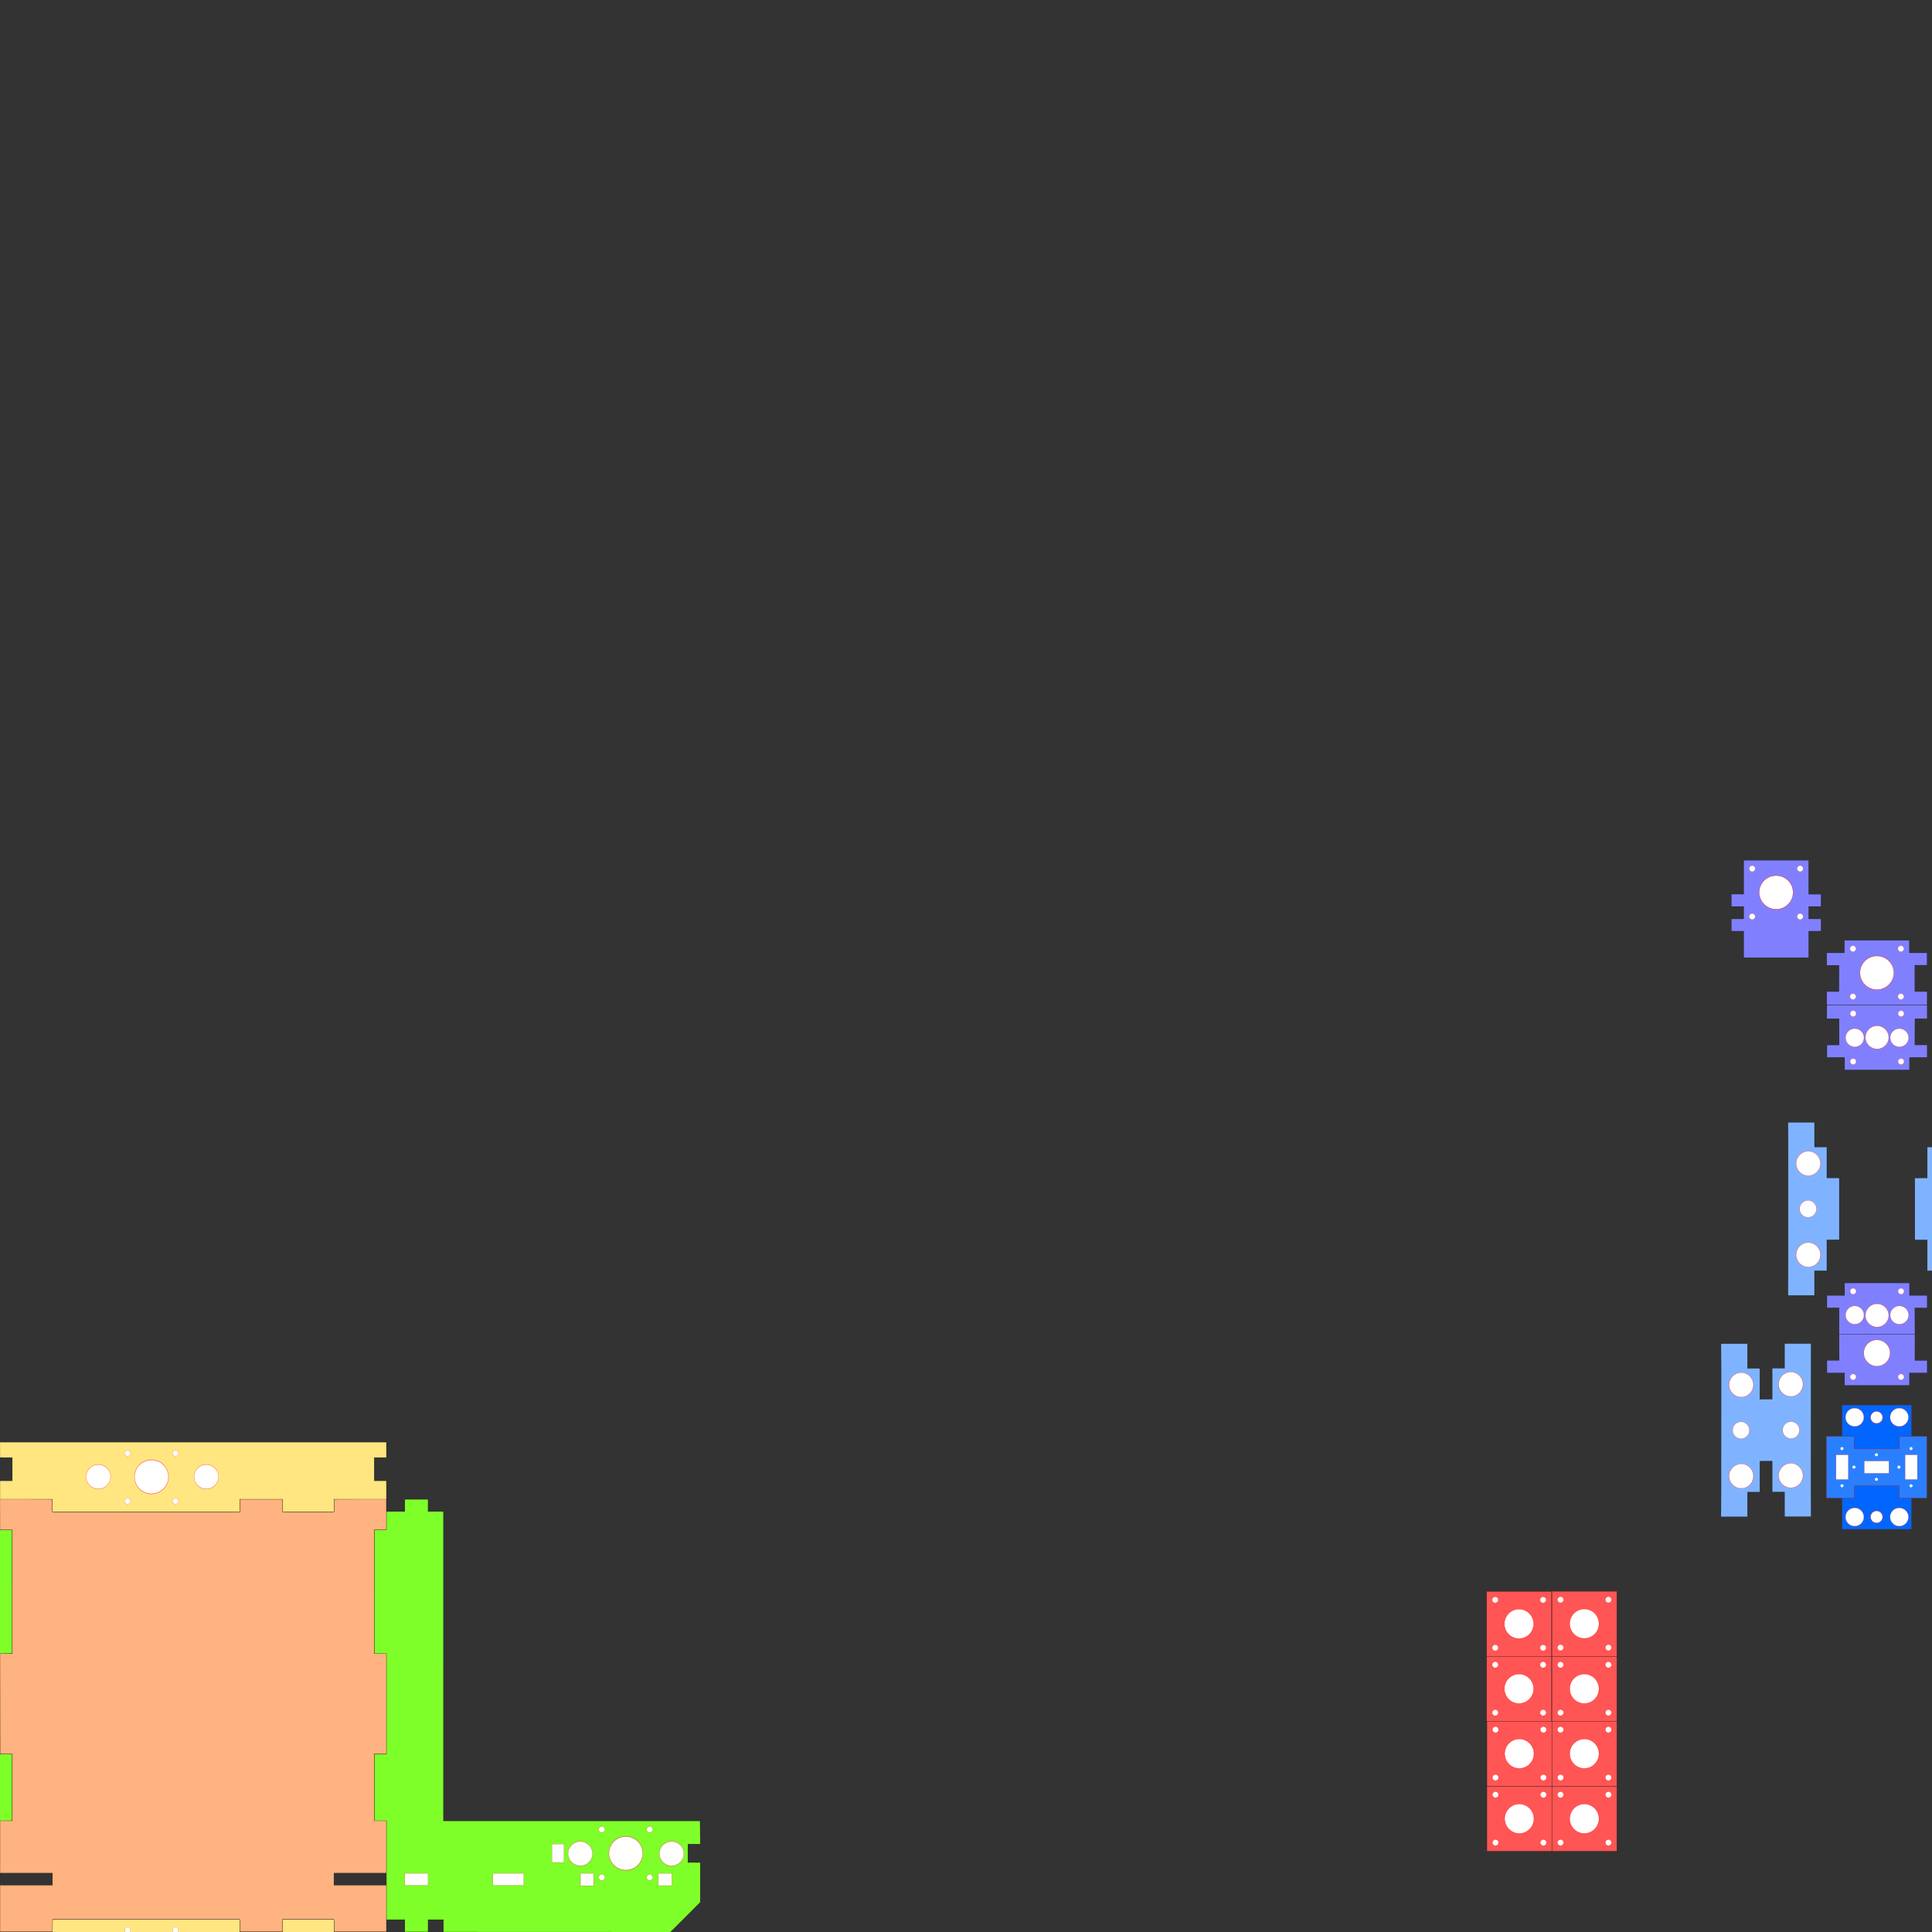 <?xml version="1.0" encoding="UTF-8" standalone="no"?>
<!-- Created with Inkscape (http://www.inkscape.org/) -->

<svg
   xmlns:dc="http://purl.org/dc/elements/1.1/"
   xmlns:cc="http://creativecommons.org/ns#"
   xmlns:rdf="http://www.w3.org/1999/02/22-rdf-syntax-ns#"
   xmlns:svg="http://www.w3.org/2000/svg"
   xmlns="http://www.w3.org/2000/svg"
   xmlns:sodipodi="http://sodipodi.sourceforge.net/DTD/sodipodi-0.dtd"
   xmlns:inkscape="http://www.inkscape.org/namespaces/inkscape"
   width="4429.134"
   height="4429.134"
   id="svg2"
   version="1.1"
   inkscape:version="0.48.4 r9939"
   sodipodi:docname="PCB_CNC_V1.2_Addon_TMP.svg">
  <rect width="100%" height="100%" fill="#333333" stroke="none"/>
  <defs
     id="defs4" />
  <sodipodi:namedview
     id="base"
     pagecolor="#ffffff"
     bordercolor="#666666"
     borderopacity="1.0"
     inkscape:pageopacity="0.0"
     inkscape:pageshadow="2"
     inkscape:zoom="0.35355339"
     inkscape:cx="989.20665"
     inkscape:cy="267.7453"
     inkscape:document-units="mm"
     inkscape:current-layer="layer1"
     showgrid="true"
     inkscape:window-width="1788"
     inkscape:window-height="1058"
     inkscape:window-x="-8"
     inkscape:window-y="-8"
     inkscape:window-maximized="1"
     units="mm"
     inkscape:snap-bbox="true"
     showguides="true"
     inkscape:guide-bbox="true"
     showborder="false"
     inkscape:snap-nodes="true"
     inkscape:snap-grids="false"
     inkscape:snap-bbox-midpoints="true"
     inkscape:object-nodes="true"
     inkscape:object-paths="true"
     inkscape:snap-intersection-paths="true"
     inkscape:bbox-nodes="true"
     inkscape:snap-midpoints="false"
     inkscape:snap-object-midpoints="false"
     height="355.6mm">
    <inkscape:grid
       type="xygrid"
       id="grid3013"
       empspacing="5"
       visible="true"
       enabled="true"
       snapvisiblegridlinesonly="true"
       units="mm"
       spacingx="1mm"
       spacingy="1mm" />
    <sodipodi:guide
       orientation="0,1"
       position="-6096,0"
       id="guide3879" />
    <sodipodi:guide
       orientation="1,0"
       position="0,0"
       id="guide3881" />
    <sodipodi:guide
       orientation="1,0"
       position="2884.996,2093.036"
       id="guide3910" />
    <sodipodi:guide
       orientation="1,0"
       position="885.827,1448.155"
       id="guide4076" />
    <sodipodi:guide
       orientation="1,0"
       position="347.292,655.537"
       id="guide4112" />
    <sodipodi:guide
       orientation="1,0"
       position="272.705,1925.036"
       id="guide4118" />
    <sodipodi:guide
       orientation="1,0"
       position="421.879,1925.036"
       id="guide4120" />
    <sodipodi:guide
       orientation="1,0"
       position="647.841,956.361"
       id="guide4122" />
    <sodipodi:guide
       orientation="1,0"
       position="120.258,1091.95"
       id="guide4124" />
    <sodipodi:guide
       orientation="1,0"
       position="549.422,882.469"
       id="guide4126" />
    <sodipodi:guide
       orientation="1,0"
       position="765.522,1091.95"
       id="guide4128" />
    <sodipodi:guide
       orientation="0,1"
       position="-1676,1417.323"
       id="guide4130" />
    <sodipodi:guide
       orientation="0,1"
       position="886.034,-95.695"
       id="guide4530" />
    <sodipodi:guide
       orientation="0,1"
       position="27.514,-477.662"
       id="guide4536" />
    <sodipodi:guide
       orientation="1,0"
       position="28.2,-521.314"
       id="guide4538" />
    <sodipodi:guide
       orientation="0,1"
       position="120.283,-502.593"
       id="guide4540" />
    <sodipodi:guide
       orientation="0,1"
       position="32.474,255.133"
       id="guide4542" />
    <sodipodi:guide
       orientation="0,1"
       position="32.474,638.022"
       id="guide4544" />
  </sodipodi:namedview>
  <g
     inkscape:label="Layer 1"
     inkscape:groupmode="layer"
     id="layer1"
     transform="translate(0,3376.771)">
    <g
       id="g3192"
       transform="matrix(1,0,0,-1,3697.119,-1150.603)">
      <path
         sodipodi:nodetypes="ccccccccc"
         inkscape:connector-curvature="0"
         id="rect3039-1-2-1"
         d="m 684.872,-1207.923 -28.176,-0.125 0.123,28.168 -103.278,0 0.28,-28.043 -27.735,0 0,-71.499 158.786,0 z"
         style="fill:#0066ff;stroke:#ff0000;stroke-width:0.204;stroke-miterlimit:4;stroke-opacity:1" />
      <path
         transform="matrix(-0.313,0,0,-0.441,634.592,-821.139)"
         d="m 322.443,976.18 c 0,26.419 -30.142,47.835 -67.323,47.835 -37.181,0 -67.323,-21.416 -67.323,-47.835 0,-26.419 30.142,-47.835 67.323,-47.835 37.181,0 67.323,21.416 67.323,47.835 z"
         sodipodi:ry="47.834999"
         sodipodi:rx="67.322998"
         sodipodi:cy="976.17999"
         sodipodi:cx="255.12"
         id="path3021-1-7-9-5-9-4-1"
         style="fill:#ffffff;stroke:#ff0000;stroke-opacity:1"
         sodipodi:type="arc" />
      <path
         transform="matrix(-0.313,0,0,-0.441,736.845,-821.139)"
         d="m 322.443,976.18 c 0,26.419 -30.142,47.835 -67.323,47.835 -37.181,0 -67.323,-21.416 -67.323,-47.835 0,-26.419 30.142,-47.835 67.323,-47.835 37.181,0 67.323,21.416 67.323,47.835 z"
         sodipodi:ry="47.834999"
         sodipodi:rx="67.322998"
         sodipodi:cy="976.17999"
         sodipodi:cx="255.12"
         id="path3021-1-7-9-5-9-74-55-5"
         style="fill:#ffffff;stroke:#ff0000;stroke-opacity:1"
         sodipodi:type="arc" />
      <path
         transform="matrix(-1.726,0,0,-1.726,2606.465,-224.634)"
         d="m 1167.636,594.86 c 0,4.438 -3.598,8.036 -8.036,8.036 -4.438,0 -8.036,-3.598 -8.036,-8.036 0,-4.438 3.598,-8.036 8.036,-8.036 4.438,0 8.036,3.598 8.036,8.036 z"
         sodipodi:ry="8.0356998"
         sodipodi:rx="8.0356998"
         sodipodi:cy="594.85999"
         sodipodi:cx="1159.6"
         id="path3042-7-4-8-1-2"
         style="fill:#ffffff;stroke:#ff0000;stroke-width:0.354;stroke-miterlimit:4;stroke-opacity:1;stroke-dasharray:none"
         sodipodi:type="arc" />
    </g>
    <g
       id="g3296"
       transform="matrix(1,0,0,-1,4069.023,-1250.668)">
      <path
         style="fill:#8080ff;stroke:#000000;stroke-width:0.354;stroke-miterlimit:4;stroke-opacity:1"
         d="m 348.78,-177.94 -229.9,0 0,30.95 28,-0.1 0.2,60.19 -28.2,0 0,28.67 40.5,0 0,28.63 148.8,0 0,-28.63 40.6,0 0,-28.44 -28.1,0 0.1,-60.32 28.3,0 c 0,0 -0.3,-18.08 -0.3,-30.95 z"
         id="rect3787-0-88-7"
         inkscape:connector-curvature="0"
         sodipodi:nodetypes="ccccccccccccccccc" />
      <path
         transform="matrix(-0.577,0,0,0.811,381.06,-895.77)"
         d="m 322.443,976.18 c 0,26.419 -30.142,47.835 -67.323,47.835 -37.181,0 -67.323,-21.416 -67.323,-47.835 0,-26.419 30.142,-47.835 67.323,-47.835 37.181,0 67.323,21.416 67.323,47.835 z"
         sodipodi:ry="47.834999"
         sodipodi:rx="67.322998"
         sodipodi:cy="976.17999"
         sodipodi:cx="255.12"
         id="path3021-17-4-4-45"
         style="fill:#ffffff;stroke:#ff0000;stroke-opacity:1"
         sodipodi:type="arc" />
      <path
         transform="matrix(-0.863,0,0,0.863,1289.5,-562.19)"
         d="m 1167.636,594.86 c 0,4.438 -3.598,8.036 -8.036,8.036 -4.438,0 -8.036,-3.598 -8.036,-8.036 0,-4.438 3.598,-8.036 8.036,-8.036 4.438,0 8.036,3.598 8.036,8.036 z"
         sodipodi:ry="8.0356998"
         sodipodi:rx="8.0356998"
         sodipodi:cy="594.85999"
         sodipodi:cx="1159.6"
         id="path3042-4"
         style="fill:#ffffff;stroke:#ff0000;stroke-width:0.354;stroke-miterlimit:4;stroke-opacity:1;stroke-dasharray:none"
         sodipodi:type="arc" />
      <path
         transform="matrix(-0.863,0,0,0.863,1289.5,-671.99)"
         d="m 1167.636,594.86 c 0,4.438 -3.598,8.036 -8.036,8.036 -4.438,0 -8.036,-3.598 -8.036,-8.036 0,-4.438 3.598,-8.036 8.036,-8.036 4.438,0 8.036,3.598 8.036,8.036 z"
         sodipodi:ry="8.0356998"
         sodipodi:rx="8.0356998"
         sodipodi:cy="594.85999"
         sodipodi:cx="1159.6"
         id="path3042-7-8"
         style="fill:#ffffff;stroke:#ff0000;stroke-width:0.354;stroke-miterlimit:4;stroke-opacity:1;stroke-dasharray:none"
         sodipodi:type="arc" />
      <path
         transform="matrix(-0.863,0,0,0.863,1179.6,-671.99)"
         d="m 1167.636,594.86 c 0,4.438 -3.598,8.036 -8.036,8.036 -4.438,0 -8.036,-3.598 -8.036,-8.036 0,-4.438 3.598,-8.036 8.036,-8.036 4.438,0 8.036,3.598 8.036,8.036 z"
         sodipodi:ry="8.0356998"
         sodipodi:rx="8.0356998"
         sodipodi:cy="594.85999"
         sodipodi:cx="1159.6"
         id="path3042-7-4-8"
         style="fill:#ffffff;stroke:#ff0000;stroke-width:0.354;stroke-miterlimit:4;stroke-opacity:1;stroke-dasharray:none"
         sodipodi:type="arc" />
      <path
         transform="matrix(-0.863,0,0,0.863,1179.6,-562.19)"
         d="m 1167.636,594.86 c 0,4.438 -3.598,8.036 -8.036,8.036 -4.438,0 -8.036,-3.598 -8.036,-8.036 0,-4.438 3.598,-8.036 8.036,-8.036 4.438,0 8.036,3.598 8.036,8.036 z"
         sodipodi:ry="8.0356998"
         sodipodi:rx="8.0356998"
         sodipodi:cy="594.85999"
         sodipodi:cx="1159.6"
         id="path3042-7-0-2"
         style="fill:#ffffff;stroke:#ff0000;stroke-width:0.354;stroke-miterlimit:4;stroke-opacity:1;stroke-dasharray:none"
         sodipodi:type="arc" />
    </g>
    <g
       id="g3144"
       transform="translate(3705.923,-72.669)">
      <path
         style="fill:#8080ff;stroke:#000000;stroke-width:0.354;stroke-miterlimit:4;stroke-opacity:1"
         d="m 684.179,-245.517 -0.2,-60.19 28.2,0 0,-28.67 -40.5,0 0,-28.63 -148.8,0 0,28.63 -40.6,0 0,28.44 28.1,0 -0.1,60.32 z"
         id="rect3787-0-88-7-9"
         inkscape:connector-curvature="0"
         sodipodi:nodetypes="ccccccccccccc" />
      <path
         transform="matrix(0.397,0,0,-0.558,495.979,256.213)"
         d="m 322.443,976.18 c 0,26.419 -30.142,47.835 -67.323,47.835 -37.181,0 -67.323,-21.416 -67.323,-47.835 0,-26.419 30.142,-47.835 67.323,-47.835 37.181,0 67.323,21.416 67.323,47.835 z"
         sodipodi:ry="47.834999"
         sodipodi:rx="67.322998"
         sodipodi:cy="976.17999"
         sodipodi:cx="255.12"
         id="path3021-17-4-4-4"
         style="fill:#ffffff;stroke:#ff0000;stroke-opacity:1"
         sodipodi:type="arc" />
      <path
         transform="matrix(0.313,0,0,-0.441,568.599,141.199)"
         d="m 322.443,976.18 c 0,26.419 -30.142,47.835 -67.323,47.835 -37.181,0 -67.323,-21.416 -67.323,-47.835 0,-26.419 30.142,-47.835 67.323,-47.835 37.181,0 67.323,21.416 67.323,47.835 z"
         sodipodi:ry="47.834999"
         sodipodi:rx="67.322998"
         sodipodi:cy="976.17999"
         sodipodi:cx="255.12"
         id="path3021-1-7-9-5-9-8"
         style="fill:#ffffff;stroke:#ff0000;stroke-opacity:1"
         sodipodi:type="arc" />
      <path
         transform="matrix(0.863,0,0,-0.863,-458.311,169.555)"
         d="m 1167.636,594.86 c 0,4.438 -3.598,8.036 -8.036,8.036 -4.438,0 -8.036,-3.598 -8.036,-8.036 0,-4.438 3.598,-8.036 8.036,-8.036 4.438,0 8.036,3.598 8.036,8.036 z"
         sodipodi:ry="8.0356998"
         sodipodi:rx="8.0356998"
         sodipodi:cy="594.85999"
         sodipodi:cx="1159.6"
         id="path3042-4-8"
         style="fill:#ffffff;stroke:#ff0000;stroke-width:0.354;stroke-miterlimit:4;stroke-opacity:1;stroke-dasharray:none"
         sodipodi:type="arc" />
      <path
         transform="matrix(0.863,0,0,-0.863,-348.471,169.555)"
         d="m 1167.636,594.86 c 0,4.438 -3.598,8.036 -8.036,8.036 -4.438,0 -8.036,-3.598 -8.036,-8.036 0,-4.438 3.598,-8.036 8.036,-8.036 4.438,0 8.036,3.598 8.036,8.036 z"
         sodipodi:ry="8.0356998"
         sodipodi:rx="8.0356998"
         sodipodi:cy="594.85999"
         sodipodi:cx="1159.6"
         id="path3042-7-0-2-5"
         style="fill:#ffffff;stroke:#ff0000;stroke-width:0.354;stroke-miterlimit:4;stroke-opacity:1;stroke-dasharray:none"
         sodipodi:type="arc" />
      <path
         transform="matrix(0.313,0,0,-0.441,466.347,141.199)"
         d="m 322.443,976.18 c 0,26.419 -30.142,47.835 -67.323,47.835 -37.181,0 -67.323,-21.416 -67.323,-47.835 0,-26.419 30.142,-47.835 67.323,-47.835 37.181,0 67.323,21.416 67.323,47.835 z"
         sodipodi:ry="47.834999"
         sodipodi:rx="67.322998"
         sodipodi:cy="976.17999"
         sodipodi:cx="255.12"
         id="path3021-1-7-9-5-9-74-5"
         style="fill:#ffffff;stroke:#ff0000;stroke-opacity:1"
         sodipodi:type="arc" />
    </g>
    <g
       id="g3166"
       transform="translate(3705.923,-193.126)">
      <path
         style="fill:#8080ff;stroke:#000000;stroke-width:0.354;stroke-miterlimit:4;stroke-opacity:1"
         d="m 482.279,-879.247 229.9,0 0,30.95 -28,-0.1 -0.2,60.19 28.2,0 0,28.67 -40.5,0 0,28.63 -148.8,0 0,-28.63 -40.6,0 0,-28.44 28.1,0 -0.1,-60.32 -28.3,0 c 0,0 0.3,-18.08 0.3,-30.95 z"
         id="rect3787-0-88-7-9-4"
         inkscape:connector-curvature="0"
         sodipodi:nodetypes="ccccccccccccccccc" />
      <path
         transform="matrix(0.397,0,0,0.558,495.979,-1350.128)"
         d="m 322.443,976.18 c 0,26.419 -30.142,47.835 -67.323,47.835 -37.181,0 -67.323,-21.416 -67.323,-47.835 0,-26.419 30.142,-47.835 67.323,-47.835 37.181,0 67.323,21.416 67.323,47.835 z"
         sodipodi:ry="47.834999"
         sodipodi:rx="67.322998"
         sodipodi:cy="976.17999"
         sodipodi:cx="255.12"
         id="path3021-17-4-4-4-0"
         style="fill:#ffffff;stroke:#ff0000;stroke-opacity:1"
         sodipodi:type="arc" />
      <path
         transform="matrix(0.313,0,0,0.441,568.599,-1235.113)"
         d="m 322.443,976.18 c 0,26.419 -30.142,47.835 -67.323,47.835 -37.181,0 -67.323,-21.416 -67.323,-47.835 0,-26.419 30.142,-47.835 67.323,-47.835 37.181,0 67.323,21.416 67.323,47.835 z"
         sodipodi:ry="47.834999"
         sodipodi:rx="67.322998"
         sodipodi:cy="976.17999"
         sodipodi:cx="255.12"
         id="path3021-1-7-9-5-9-8-9"
         style="fill:#ffffff;stroke:#ff0000;stroke-opacity:1"
         sodipodi:type="arc" />
      <path
         transform="matrix(0.863,0,0,0.863,-458.311,-1263.469)"
         d="m 1167.636,594.86 c 0,4.438 -3.598,8.036 -8.036,8.036 -4.438,0 -8.036,-3.598 -8.036,-8.036 0,-4.438 3.598,-8.036 8.036,-8.036 4.438,0 8.036,3.598 8.036,8.036 z"
         sodipodi:ry="8.0356998"
         sodipodi:rx="8.0356998"
         sodipodi:cy="594.85999"
         sodipodi:cx="1159.6"
         id="path3042-4-8-4"
         style="fill:#ffffff;stroke:#ff0000;stroke-width:0.354;stroke-miterlimit:4;stroke-opacity:1;stroke-dasharray:none"
         sodipodi:type="arc" />
      <path
         transform="matrix(0.863,0,0,0.863,-458.311,-1373.318)"
         d="m 1167.636,594.86 c 0,4.438 -3.598,8.036 -8.036,8.036 -4.438,0 -8.036,-3.598 -8.036,-8.036 0,-4.438 3.598,-8.036 8.036,-8.036 4.438,0 8.036,3.598 8.036,8.036 z"
         sodipodi:ry="8.0356998"
         sodipodi:rx="8.0356998"
         sodipodi:cy="594.85999"
         sodipodi:cx="1159.6"
         id="path3042-7-8-2-8"
         style="fill:#ffffff;stroke:#ff0000;stroke-width:0.354;stroke-miterlimit:4;stroke-opacity:1;stroke-dasharray:none"
         sodipodi:type="arc" />
      <path
         transform="matrix(0.863,0,0,0.863,-348.471,-1373.318)"
         d="m 1167.636,594.86 c 0,4.438 -3.598,8.036 -8.036,8.036 -4.438,0 -8.036,-3.598 -8.036,-8.036 0,-4.438 3.598,-8.036 8.036,-8.036 4.438,0 8.036,3.598 8.036,8.036 z"
         sodipodi:ry="8.0356998"
         sodipodi:rx="8.0356998"
         sodipodi:cy="594.85999"
         sodipodi:cx="1159.6"
         id="path3042-7-4-8-4-8"
         style="fill:#ffffff;stroke:#ff0000;stroke-width:0.354;stroke-miterlimit:4;stroke-opacity:1;stroke-dasharray:none"
         sodipodi:type="arc" />
      <path
         transform="matrix(0.863,0,0,0.863,-348.471,-1263.469)"
         d="m 1167.636,594.86 c 0,4.438 -3.598,8.036 -8.036,8.036 -4.438,0 -8.036,-3.598 -8.036,-8.036 0,-4.438 3.598,-8.036 8.036,-8.036 4.438,0 8.036,3.598 8.036,8.036 z"
         sodipodi:ry="8.0356998"
         sodipodi:rx="8.0356998"
         sodipodi:cy="594.85999"
         sodipodi:cx="1159.6"
         id="path3042-7-0-2-5-2"
         style="fill:#ffffff;stroke:#ff0000;stroke-width:0.354;stroke-miterlimit:4;stroke-opacity:1;stroke-dasharray:none"
         sodipodi:type="arc" />
      <path
         transform="matrix(0.313,0,0,0.441,466.347,-1235.113)"
         d="m 322.443,976.18 c 0,26.419 -30.142,47.835 -67.323,47.835 -37.181,0 -67.323,-21.416 -67.323,-47.835 0,-26.419 30.142,-47.835 67.323,-47.835 37.181,0 67.323,21.416 67.323,47.835 z"
         sodipodi:ry="47.834999"
         sodipodi:rx="67.322998"
         sodipodi:cy="976.17999"
         sodipodi:cx="255.12"
         id="path3021-1-7-9-5-9-74-5-4"
         style="fill:#ffffff;stroke:#ff0000;stroke-opacity:1"
         sodipodi:type="arc" />
    </g>
    <g
       id="g3247"
       transform="translate(-1466.983,957.471)">
      <path
         sodipodi:nodetypes="cccccccccccccccccccccccccccccccc"
         inkscape:connector-curvature="0"
         id="rect2985-3"
         d="m 1336.359,-159.884 -588.343,0 -0.34,53.201 28.34,0 0.1,42.148 -28.44,0 0,91.3 68.325,68.325 520.358,-0.2 0,-28.239 35.257,0 0,27.98 53.25,0 0,-27.98 42.306,0 -0.177,-226.536 28.187,-0.358 0,-152.768 -28.187,0.316 0,-230.079 28.187,-0.358 -0.013,-283.74 -28.272,0.358 0.262,-42.529 -42.307,0 0,-27.98 -16.56,0 -12.728,0 -23.962,0 0,27.98 -35.257,0 z"
         style="fill:#7fff2a;stroke:#000000;stroke-width:0.399;stroke-linecap:butt;stroke-linejoin:miter;stroke-miterlimit:4;stroke-opacity:1" />
      <path
         transform="matrix(0.417,0,0,-0.587,916.104,488.227)"
         d="m 322.441,976.181 c 0,26.418 -30.141,47.835 -67.323,47.835 -37.181,0 -67.323,-21.416 -67.323,-47.835 0,-26.418 30.141,-47.835 67.323,-47.835 37.181,0 67.323,21.416 67.323,47.835 z"
         sodipodi:ry="47.834644"
         sodipodi:rx="67.322838"
         sodipodi:cy="976.18109"
         sodipodi:cx="255.1181"
         id="path3021-1-9-5-8-9-1"
         style="fill:#ffffff;stroke:#ff0000;stroke-opacity:1"
         sodipodi:type="arc" />
      <path
         transform="matrix(0.863,0,0,0.863,-137.15,-543.561)"
         d="m 1167.636,594.86 c 0,4.438 -3.598,8.036 -8.036,8.036 -4.438,0 -8.036,-3.598 -8.036,-8.036 0,-4.438 3.598,-8.036 8.036,-8.036 4.438,0 8.036,3.598 8.036,8.036 z"
         sodipodi:ry="8.0356998"
         sodipodi:rx="8.0356998"
         sodipodi:cy="594.85999"
         sodipodi:cx="1159.6"
         id="path3042-4-4-1-4-2"
         style="fill:#ffffff;stroke:#ff0000;stroke-width:0.354;stroke-miterlimit:4;stroke-opacity:1;stroke-dasharray:none"
         sodipodi:type="arc" />
      <path
         transform="matrix(0.863,0,0,0.863,-137.15,-653.409)"
         d="m 1167.636,594.86 c 0,4.438 -3.598,8.036 -8.036,8.036 -4.438,0 -8.036,-3.598 -8.036,-8.036 0,-4.438 3.598,-8.036 8.036,-8.036 4.438,0 8.036,3.598 8.036,8.036 z"
         sodipodi:ry="8.0356998"
         sodipodi:rx="8.0356998"
         sodipodi:cy="594.85999"
         sodipodi:cx="1159.6"
         id="path3042-7-8-8-6-5-1"
         style="fill:#ffffff;stroke:#ff0000;stroke-width:0.354;stroke-miterlimit:4;stroke-opacity:1;stroke-dasharray:none"
         sodipodi:type="arc" />
      <path
         transform="matrix(0.863,0,0,0.863,-27.31,-653.409)"
         d="m 1167.636,594.86 c 0,4.438 -3.598,8.036 -8.036,8.036 -4.438,0 -8.036,-3.598 -8.036,-8.036 0,-4.438 3.598,-8.036 8.036,-8.036 4.438,0 8.036,3.598 8.036,8.036 z"
         sodipodi:ry="8.0356998"
         sodipodi:rx="8.0356998"
         sodipodi:cy="594.85999"
         sodipodi:cx="1159.6"
         id="path3042-7-4-8-8-8-51-6"
         style="fill:#ffffff;stroke:#ff0000;stroke-width:0.354;stroke-miterlimit:4;stroke-opacity:1;stroke-dasharray:none"
         sodipodi:type="arc" />
      <path
         transform="matrix(0.863,0,0,0.863,-27.31,-543.561)"
         d="m 1167.636,594.86 c 0,4.438 -3.598,8.036 -8.036,8.036 -4.438,0 -8.036,-3.598 -8.036,-8.036 0,-4.438 3.598,-8.036 8.036,-8.036 4.438,0 8.036,3.598 8.036,8.036 z"
         sodipodi:ry="8.0356998"
         sodipodi:rx="8.0356998"
         sodipodi:cy="594.85999"
         sodipodi:cx="1159.6"
         id="path3042-7-0-2-2-5-7-85"
         style="fill:#ffffff;stroke:#ff0000;stroke-width:0.354;stroke-miterlimit:4;stroke-opacity:1;stroke-dasharray:none"
         sodipodi:type="arc" />
      <path
         transform="matrix(0.417,0,0,-0.587,706.801,488.227)"
         d="m 322.441,976.181 c 0,26.418 -30.141,47.835 -67.323,47.835 -37.181,0 -67.323,-21.416 -67.323,-47.835 0,-26.418 30.141,-47.835 67.323,-47.835 37.181,0 67.323,21.416 67.323,47.835 z"
         sodipodi:ry="47.834644"
         sodipodi:rx="67.322838"
         sodipodi:cy="976.18109"
         sodipodi:cx="255.1181"
         id="path3021-1-9-5-8-9-7"
         style="fill:#ffffff;stroke:#ff0000;stroke-opacity:1"
         sodipodi:type="arc" />
      <rect
         transform="scale(-1,1)"
         y="-106.683"
         x="-1087.68"
         height="42.148"
         width="27.685"
         id="rect3132-6"
         style="fill:#ffffff;fill-opacity:1;stroke:#ff0000;stroke-width:0.354;stroke-miterlimit:4;stroke-opacity:1;stroke-dasharray:none" />
      <rect
         transform="scale(-1,1)"
         y="-39.587"
         x="-1022.197"
         height="28.388"
         width="29.99"
         id="rect3134-1"
         style="fill:#ffffff;fill-opacity:1;stroke:#ff0000;stroke-width:0.354;stroke-miterlimit:4;stroke-opacity:1;stroke-dasharray:none" />
      <rect
         transform="scale(-1,1)"
         y="-39.587"
         x="-843.666"
         height="28.16"
         width="30.772"
         id="rect3136-8"
         style="fill:#ffffff;fill-opacity:1;stroke:#ff0000;stroke-width:0.354;stroke-miterlimit:4;stroke-opacity:1;stroke-dasharray:none" />
      <path
         transform="matrix(0.501,0,0,0.705,790.58,-773.25)"
         d="m 322.443,976.18 c 0,26.419 -30.142,47.835 -67.323,47.835 -37.181,0 -67.323,-21.416 -67.323,-47.835 0,-26.419 30.142,-47.835 67.323,-47.835 37.181,0 67.323,21.416 67.323,47.835 z"
         sodipodi:ry="47.834999"
         sodipodi:rx="67.322998"
         sodipodi:cy="976.17999"
         sodipodi:cx="255.12"
         id="path3021-17-4-4-1"
         style="fill:#ffffff;stroke:#ff0000;stroke-opacity:1"
         sodipodi:type="arc" />
      <rect
         y="-39.587"
         x="1152.273"
         height="27.489"
         width="70.713"
         id="rect3508"
         style="fill:#ffffff;fill-opacity:1;stroke:#ff0000;stroke-width:0.354;stroke-miterlimit:4;stroke-opacity:1;stroke-dasharray:none" />
      <rect
         y="-39.587"
         x="1371.616"
         height="27.489"
         width="53.25"
         id="rect3510"
         style="fill:#ffffff;fill-opacity:1;stroke:#ff0000;stroke-width:0.354;stroke-miterlimit:4;stroke-opacity:1;stroke-dasharray:none" />
    </g>
    <g
       id="g3225"
       transform="translate(-1222.847,957.471)">
      <path
         sodipodi:nodetypes="cccccccccccccccccccccccccccccc"
         inkscape:connector-curvature="0"
         id="rect2985-3-8"
         d="m 2239.5,-159.884 588.343,0 0.34,53.201 -28.34,0 -0.1,42.148 28.44,0 -1e-4,91.3 -68.325,68.325 -520.358,-0.2 0,-28.239 -35.257,0 0,27.98 -53.25,0 0,-27.98 -42.306,0 0,-226.536 -27.98,0 0,-152.768 27.98,-0.042 0,-230.079 -27.98,0 -0.013,-283.74 27.98,0 -10e-5,-42.529 42.307,0 0,-27.98 53.25,0 0,27.98 35.257,0 z"
         style="fill:#7fff2a;stroke:#000000;stroke-width:0.399;stroke-linecap:butt;stroke-linejoin:miter;stroke-miterlimit:4;stroke-opacity:1" />
      <path
         transform="matrix(0.577,0,0,0.811,2510.4,-877.17)"
         d="m 322.443,976.18 c 0,26.419 -30.142,47.835 -67.323,47.835 -37.181,0 -67.323,-21.416 -67.323,-47.835 0,-26.419 30.142,-47.835 67.323,-47.835 37.181,0 67.323,21.416 67.323,47.835 z"
         sodipodi:ry="47.834999"
         sodipodi:rx="67.322998"
         sodipodi:cy="976.17999"
         sodipodi:cx="255.12"
         id="path3021-17-4-4-1-2"
         style="fill:#ffffff;stroke:#ff0000;stroke-opacity:1"
         sodipodi:type="arc" />
      <path
         transform="matrix(0.417,0,0,-0.587,2446.795,488.227)"
         d="m 322.441,976.181 c 0,26.418 -30.141,47.835 -67.323,47.835 -37.181,0 -67.323,-21.416 -67.323,-47.835 0,-26.418 30.141,-47.835 67.323,-47.835 37.181,0 67.323,21.416 67.323,47.835 z"
         sodipodi:ry="47.834644"
         sodipodi:rx="67.322838"
         sodipodi:cy="976.18109"
         sodipodi:cx="255.1181"
         id="path3021-1-9-5-8-9-4"
         style="fill:#ffffff;stroke:#ff0000;stroke-opacity:1"
         sodipodi:type="arc" />
      <path
         transform="matrix(-0.863,0,0,0.863,3713.01,-543.561)"
         d="m 1167.636,594.86 c 0,4.438 -3.598,8.036 -8.036,8.036 -4.438,0 -8.036,-3.598 -8.036,-8.036 0,-4.438 3.598,-8.036 8.036,-8.036 4.438,0 8.036,3.598 8.036,8.036 z"
         sodipodi:ry="8.0356998"
         sodipodi:rx="8.0356998"
         sodipodi:cy="594.85999"
         sodipodi:cx="1159.6"
         id="path3042-4-4-1-4-2-4"
         style="fill:#ffffff;stroke:#ff0000;stroke-width:0.354;stroke-miterlimit:4;stroke-opacity:1;stroke-dasharray:none"
         sodipodi:type="arc" />
      <path
         transform="matrix(-0.863,0,0,0.863,3713.01,-653.409)"
         d="m 1167.636,594.86 c 0,4.438 -3.598,8.036 -8.036,8.036 -4.438,0 -8.036,-3.598 -8.036,-8.036 0,-4.438 3.598,-8.036 8.036,-8.036 4.438,0 8.036,3.598 8.036,8.036 z"
         sodipodi:ry="8.0356998"
         sodipodi:rx="8.0356998"
         sodipodi:cy="594.85999"
         sodipodi:cx="1159.6"
         id="path3042-7-8-8-6-5-1-2"
         style="fill:#ffffff;stroke:#ff0000;stroke-width:0.354;stroke-miterlimit:4;stroke-opacity:1;stroke-dasharray:none"
         sodipodi:type="arc" />
      <path
         transform="matrix(-0.863,0,0,0.863,3603.169,-653.409)"
         d="m 1167.636,594.86 c 0,4.438 -3.598,8.036 -8.036,8.036 -4.438,0 -8.036,-3.598 -8.036,-8.036 0,-4.438 3.598,-8.036 8.036,-8.036 4.438,0 8.036,3.598 8.036,8.036 z"
         sodipodi:ry="8.0356998"
         sodipodi:rx="8.0356998"
         sodipodi:cy="594.85999"
         sodipodi:cx="1159.6"
         id="path3042-7-4-8-8-8-51-6-7"
         style="fill:#ffffff;stroke:#ff0000;stroke-width:0.354;stroke-miterlimit:4;stroke-opacity:1;stroke-dasharray:none"
         sodipodi:type="arc" />
      <path
         transform="matrix(-0.863,0,0,0.863,3603.169,-543.561)"
         d="m 1167.636,594.86 c 0,4.438 -3.598,8.036 -8.036,8.036 -4.438,0 -8.036,-3.598 -8.036,-8.036 0,-4.438 3.598,-8.036 8.036,-8.036 4.438,0 8.036,3.598 8.036,8.036 z"
         sodipodi:ry="8.0356998"
         sodipodi:rx="8.0356998"
         sodipodi:cy="594.85999"
         sodipodi:cx="1159.6"
         id="path3042-7-0-2-2-5-7-85-7"
         style="fill:#ffffff;stroke:#ff0000;stroke-width:0.354;stroke-miterlimit:4;stroke-opacity:1;stroke-dasharray:none"
         sodipodi:type="arc" />
      <path
         transform="matrix(0.417,0,0,-0.587,2656.099,488.227)"
         d="m 322.441,976.181 c 0,26.418 -30.141,47.835 -67.323,47.835 -37.181,0 -67.323,-21.416 -67.323,-47.835 0,-26.418 30.141,-47.835 67.323,-47.835 37.181,0 67.323,21.416 67.323,47.835 z"
         sodipodi:ry="47.834644"
         sodipodi:rx="67.322838"
         sodipodi:cy="976.18109"
         sodipodi:cx="255.1181"
         id="path3021-1-9-5-8-9-0"
         style="fill:#ffffff;stroke:#ff0000;stroke-opacity:1"
         sodipodi:type="arc" />
      <rect
         y="-106.683"
         x="2488.179"
         height="42.148"
         width="27.685"
         id="rect3132-6-3"
         style="fill:#ffffff;fill-opacity:1;stroke:#ff0000;stroke-width:0.354;stroke-miterlimit:4;stroke-opacity:1;stroke-dasharray:none" />
      <rect
         y="-39.587"
         x="2553.662"
         height="28.388"
         width="29.99"
         id="rect3134-1-1"
         style="fill:#ffffff;fill-opacity:1;stroke:#ff0000;stroke-width:0.354;stroke-miterlimit:4;stroke-opacity:1;stroke-dasharray:none" />
      <rect
         y="-39.587"
         x="2732.194"
         height="28.16"
         width="30.772"
         id="rect3136-8-9"
         style="fill:#ffffff;fill-opacity:1;stroke:#ff0000;stroke-width:0.354;stroke-miterlimit:4;stroke-opacity:1;stroke-dasharray:none" />
      <rect
         transform="scale(-1,1)"
         y="-39.587"
         x="-2423.586"
         height="27.489"
         width="70.713"
         id="rect3508-6"
         style="fill:#ffffff;fill-opacity:1;stroke:#ff0000;stroke-width:0.354;stroke-miterlimit:4;stroke-opacity:1;stroke-dasharray:none" />
      <rect
         transform="scale(-1,1)"
         y="-39.587"
         x="-2204.243"
         height="27.489"
         width="53.25"
         id="rect3510-5"
         style="fill:#ffffff;fill-opacity:1;stroke:#ff0000;stroke-width:0.354;stroke-miterlimit:4;stroke-opacity:1;stroke-dasharray:none" />
    </g>
    <path
       style="fill:#87de87;stroke:#000000;stroke-width:0.301;stroke-miterlimit:4;stroke-opacity:1"
       d="m 857.888,1895.104 -92.314,-0.251 0,-28.138 -318.896,0.15 -0.197,28.295 -198.693,0.08 0,-28.375 -127.53,0.548 0,28.12 -92.058,-0.195 0,-65.217 -28.16,0 0,-30.772 28.16,0 0,-148.542 -28.388,0 0,-29.99 28.388,0 0,-130.076 -27.489,0 0,-70.713 27.489,0 0,-148.631 -27.489,0 0,-53.25 27.489,0 0,-70.287 92.058,0.195 0,28.297 21.478,0 0,17.75 -21.478,0 0,389.268 127.629,-0.195 0,-28.375 198.693,0.08 0.197,28.295 318.797,-0.504 0,-388.915 -21.603,0 0,-17.75 21.603,0 0,-28.297 92.266,0.15 0.031,70.291 27.489,0 0,53.25 -27.489,0 0,148.63 27.489,0 0,70.713 -27.489,0 0,130.076 28.388,0 0,29.99 -28.388,0 0,148.542 28.16,0 0,30.772 -28.16,0 z"
       id="rect3183"
       inkscape:connector-curvature="0"
       sodipodi:nodetypes="ccccccccccccccccccccccccccccccccccccccccccccccccccccccccccccc" />
    <path
       style="fill:#b3ff80;stroke:#ff0000;stroke-width:0.327;stroke-miterlimit:4;stroke-opacity:1"
       d="m 886.067,1487.437 -0.241,42.587 -27.793,0.039 -0.163,24.779 -92.191,-0.544 -0.106,28.375 -318.797,0.504 -0.197,-28.295 -198.693,-0.08 0,28.375 -127.629,0.195 0.025,-28.417 -92.083,0 0,-24.931 -28.2,0 -0.327,-42.398 z"
       id="rect3035-1"
       inkscape:connector-curvature="0"
       sodipodi:nodetypes="ccccccccccccccccc" />
    <path
       style="fill:#99ff55;stroke:#ff0000;stroke-width:0.327;stroke-miterlimit:4;stroke-opacity:1"
       d="m 886.909,1962.47 -0.241,-42.587 -28.618,0 -0.163,-24.779 -92.38,-0.069 -0.105,-28.375 -318.725,0.207 -0.197,28.295 -198.791,-0.256 0,-28.375 -127.432,0.884 0.025,28.417 -92.083,-0.493 -0.134,24.68 -27.94,0.25 0.1,42.148 z"
       id="rect3035"
       inkscape:connector-curvature="0"
       sodipodi:nodetypes="ccccccccccccccccc" />
    <path
       style="fill:#ffb380;stroke:#000000;stroke-width:0.468;stroke-linecap:butt;stroke-linejoin:miter;stroke-miterlimit:4;stroke-opacity:1"
       d="m -0.148,59.852 120.419,0.355 0,28.6 429.164,-0.007 0,-28.593 98.419,0 0,28.593 117.681,0 0,-28.593 120.284,-0.358 0,70.751 -27.98,0 0.013,283.74 27.98,0 0,230.079 -27.98,0 0,152.811 27.98,0 0,120.297 -120.297,0 0,27.489 120.297,0 0,106.989 -120.297,0 0,-28.242 -117.689,0 0,28.242 -98.411,0 0,-28.242 -428.864,0 0,28.242 -120.566,0 0,-106.989 120.266,0 0,-27.489 -120.266,0 0,-120.297 28.195,0 0,-152.811 -28.018,0.042 -0.177,-230.121 28.195,0 -0.013,-283.74 -28.195,0 z"
       id="rect2987"
       inkscape:connector-curvature="0"
       sodipodi:nodetypes="ccccccccccccccccccccccccccccccccccccccccccccc" />
    <g
       id="g3197"
       transform="matrix(1,0,0,-1,-1467,332.363)">
      <path
         style="fill:#ffe680;stroke:#000000;stroke-width:0.389;stroke-miterlimit:4;stroke-opacity:1"
         d="m 2324.84,-815.5 0,53.2 28,0 0,42.3 -120.305,0 0,28.6 -117.689,0 0,-28.6 -98.411,0 0,28.6 -428.864,0 -0.3,-28.6 -120.271,0 0,-42.3 28.2,0 0,-53.2 z"
         id="rect2989-4-1-2"
         inkscape:connector-curvature="0"
         sodipodi:nodetypes="ccccccccccccccccc" />
      <path
         transform="matrix(0,-0.501,-0.705,0,2502.414,-642.6)"
         d="m 322.443,976.18 c 0,26.419 -30.142,47.835 -67.323,47.835 -37.181,0 -67.323,-21.416 -67.323,-47.835 0,-26.419 30.142,-47.835 67.323,-47.835 37.181,0 67.323,21.416 67.323,47.835 z"
         sodipodi:ry="47.834999"
         sodipodi:rx="67.322998"
         sodipodi:cy="976.17999"
         sodipodi:cx="255.12"
         id="path3021-17-4-4-40-2-8-7"
         style="fill:#ffffff;stroke:#ff0000;stroke-opacity:1"
         sodipodi:type="arc" />
      <path
         transform="matrix(0.417,0,0,0.587,1586.014,-1344.5)"
         d="m 322.443,976.18 c 0,26.419 -30.142,47.835 -67.323,47.835 -37.181,0 -67.323,-21.416 -67.323,-47.835 0,-26.419 30.142,-47.835 67.323,-47.835 37.181,0 67.323,21.416 67.323,47.835 z"
         sodipodi:ry="47.834999"
         sodipodi:rx="67.322998"
         sodipodi:cy="976.17999"
         sodipodi:cx="255.12"
         id="path3021-1-9-5-8"
         style="fill:#ffffff;stroke:#ff0000;stroke-opacity:1"
         sodipodi:type="arc" />
      <path
         transform="matrix(0.417,0,0,0.587,1833.514,-1344.5)"
         d="m 322.443,976.18 c 0,26.419 -30.142,47.835 -67.323,47.835 -37.181,0 -67.323,-21.416 -67.323,-47.835 0,-26.419 30.142,-47.835 67.323,-47.835 37.181,0 67.323,21.416 67.323,47.835 z"
         sodipodi:ry="47.834999"
         sodipodi:rx="67.322998"
         sodipodi:cy="976.17999"
         sodipodi:cx="255.12"
         id="path3021-1-7-4-2-6"
         style="fill:#ffffff;stroke:#ff0000;stroke-opacity:1"
         sodipodi:type="arc" />
      <path
         transform="matrix(0,-0.863,-0.863,0,2273.015,285.14)"
         d="m 1167.636,594.86 c 0,4.438 -3.598,8.036 -8.036,8.036 -4.438,0 -8.036,-3.598 -8.036,-8.036 0,-4.438 3.598,-8.036 8.036,-8.036 4.438,0 8.036,3.598 8.036,8.036 z"
         sodipodi:ry="8.0356998"
         sodipodi:rx="8.0356998"
         sodipodi:cy="594.85999"
         sodipodi:cx="1159.6"
         id="path3042-4-4-1-2-8-7-0"
         style="fill:#ffffff;stroke:#ff0000;stroke-width:0.354;stroke-miterlimit:4;stroke-opacity:1;stroke-dasharray:none"
         sodipodi:type="arc" />
      <path
         transform="matrix(0,-0.863,-0.863,0,2382.814,285.14)"
         d="m 1167.636,594.86 c 0,4.438 -3.598,8.036 -8.036,8.036 -4.438,0 -8.036,-3.598 -8.036,-8.036 0,-4.438 3.598,-8.036 8.036,-8.036 4.438,0 8.036,3.598 8.036,8.036 z"
         sodipodi:ry="8.0356998"
         sodipodi:rx="8.0356998"
         sodipodi:cy="594.85999"
         sodipodi:cx="1159.6"
         id="path3042-7-8-8-6-4-8-6-2"
         style="fill:#ffffff;stroke:#ff0000;stroke-width:0.354;stroke-miterlimit:4;stroke-opacity:1;stroke-dasharray:none"
         sodipodi:type="arc" />
    </g>
    <g
       id="g3262"
       transform="matrix(1,0,0,-1,-1466.996,155.456)">
      <path
         style="fill:#ffe680;stroke:#000000;stroke-width:0.389;stroke-miterlimit:4;stroke-opacity:1"
         d="m 1466.856,226.063 885.98,0 0,-35.257 -27.98,0 0,-53.25 27.98,0 0,-42.307 -120.305,0.007 0,-28.6 -117.681,0 0,28.6 -98.419,-0.007 0,-28.6 -429.164,-10e-7 0,28.6 -120.271,2e-4 0,42.307 28.239,0 0,53.25 -28.239,0 z"
         id="rect2989-4-1-2-0"
         inkscape:connector-curvature="0"
         sodipodi:nodetypes="ccccccccccccccccccccc" />
      <path
         transform="matrix(0.579,0,0,0.815,1666.601,-649.051)"
         d="m 322.441,976.181 c 0,26.418 -30.141,47.835 -67.323,47.835 -37.181,0 -67.323,-21.416 -67.323,-47.835 0,-26.418 30.141,-47.835 67.323,-47.835 37.181,0 67.323,21.416 67.323,47.835 z"
         sodipodi:ry="47.834644"
         sodipodi:rx="67.322838"
         sodipodi:cy="976.18109"
         sodipodi:cx="255.1181"
         id="path3021"
         style="fill:#ffffff;stroke:#ff0000;stroke-opacity:1"
         sodipodi:type="arc" />
      <path
         transform="matrix(0.417,0,0,-0.587,1586.038,719.781)"
         d="m 322.441,976.181 c 0,26.418 -30.141,47.835 -67.323,47.835 -37.181,0 -67.323,-21.416 -67.323,-47.835 0,-26.418 30.141,-47.835 67.323,-47.835 37.181,0 67.323,21.416 67.323,47.835 z"
         sodipodi:ry="47.834644"
         sodipodi:rx="67.322838"
         sodipodi:cy="976.18109"
         sodipodi:cx="255.1181"
         id="path3021-1-9-5-8-9"
         style="fill:#ffffff;stroke:#ff0000;stroke-opacity:1"
         sodipodi:type="arc" />
      <path
         transform="matrix(0.417,0,0,-0.587,1833.526,719.781)"
         d="m 322.441,976.181 c 0,26.418 -30.141,47.835 -67.323,47.835 -37.181,0 -67.323,-21.416 -67.323,-47.835 0,-26.418 30.141,-47.835 67.323,-47.835 37.181,0 67.323,21.416 67.323,47.835 z"
         sodipodi:ry="47.834644"
         sodipodi:rx="67.322838"
         sodipodi:cy="976.18109"
         sodipodi:cx="255.1181"
         id="path3021-1-7-4-2-6-0"
         style="fill:#ffffff;stroke:#ff0000;stroke-opacity:1"
         sodipodi:type="arc" />
      <path
         transform="matrix(0,0.863,-0.863,0,2272.981,-909.848)"
         d="m 1167.636,594.86 c 0,4.438 -3.598,8.036 -8.036,8.036 -4.438,0 -8.036,-3.598 -8.036,-8.036 0,-4.438 3.598,-8.036 8.036,-8.036 4.438,0 8.036,3.598 8.036,8.036 z"
         sodipodi:ry="8.0356998"
         sodipodi:rx="8.0356998"
         sodipodi:cy="594.85999"
         sodipodi:cx="1159.6"
         id="path3042-4-4-1-2-8-7-0-0"
         style="fill:#ffffff;stroke:#ff0000;stroke-width:0.354;stroke-miterlimit:4;stroke-opacity:1;stroke-dasharray:none"
         sodipodi:type="arc" />
      <path
         transform="matrix(0,0.863,-0.863,0,2382.829,-909.848)"
         d="m 1167.636,594.86 c 0,4.438 -3.598,8.036 -8.036,8.036 -4.438,0 -8.036,-3.598 -8.036,-8.036 0,-4.438 3.598,-8.036 8.036,-8.036 4.438,0 8.036,3.598 8.036,8.036 z"
         sodipodi:ry="8.0356998"
         sodipodi:rx="8.0356998"
         sodipodi:cy="594.85999"
         sodipodi:cx="1159.6"
         id="path3042-7-8-8-6-4-8-6-2-6"
         style="fill:#ffffff;stroke:#ff0000;stroke-width:0.354;stroke-miterlimit:4;stroke-opacity:1;stroke-dasharray:none"
         sodipodi:type="arc" />
      <path
         transform="matrix(0,0.863,-0.863,0,2382.829,-800.008)"
         d="m 1167.636,594.86 c 0,4.438 -3.598,8.036 -8.036,8.036 -4.438,0 -8.036,-3.598 -8.036,-8.036 0,-4.438 3.598,-8.036 8.036,-8.036 4.438,0 8.036,3.598 8.036,8.036 z"
         sodipodi:ry="8.0356998"
         sodipodi:rx="8.0356998"
         sodipodi:cy="594.85999"
         sodipodi:cx="1159.6"
         id="path3042-7-4-8-8-8-55-2-1-4-1"
         style="fill:#ffffff;stroke:#ff0000;stroke-width:0.354;stroke-miterlimit:4;stroke-opacity:1;stroke-dasharray:none"
         sodipodi:type="arc" />
      <path
         transform="matrix(0,0.863,-0.863,0,2272.981,-800.008)"
         d="m 1167.636,594.86 c 0,4.438 -3.598,8.036 -8.036,8.036 -4.438,0 -8.036,-3.598 -8.036,-8.036 0,-4.438 3.598,-8.036 8.036,-8.036 4.438,0 8.036,3.598 8.036,8.036 z"
         sodipodi:ry="8.0356998"
         sodipodi:rx="8.0356998"
         sodipodi:cy="594.85999"
         sodipodi:cx="1159.6"
         id="path3042-7-0-2-2-5-1-4-4-8-3"
         style="fill:#ffffff;stroke:#ff0000;stroke-width:0.354;stroke-miterlimit:4;stroke-opacity:1;stroke-dasharray:none"
         sodipodi:type="arc" />
    </g>
    <rect
       style="fill:#ff2a2a;fill-opacity:1;stroke:#000000;stroke-width:0.277;stroke-miterlimit:4;stroke-opacity:1;stroke-dasharray:none"
       id="rect3212"
       width="354.054"
       height="354.661"
       x="1175.832"
       y="-1336.381"
       transform="matrix(0,1,-1,0,0,0)" />
    <g
       id="g3189"
       transform="translate(1055.25,1063.934)">
      <rect
         y="-792.34"
         x="2352.8"
         height="148.82"
         width="148.82"
         id="rect3787-1"
         style="fill:#ff5555;stroke:#000000;stroke-width:0.354;stroke-miterlimit:4;stroke-opacity:1;stroke-dasharray:none" />
      <path
         transform="matrix(0,-0.501,-0.705,0,3115.3,-590.15)"
         d="m 322.443,976.18 c 0,26.419 -30.142,47.835 -67.323,47.835 -37.181,0 -67.323,-21.416 -67.323,-47.835 0,-26.419 30.142,-47.835 67.323,-47.835 37.181,0 67.323,21.416 67.323,47.835 z"
         sodipodi:ry="47.834999"
         sodipodi:rx="67.322998"
         sodipodi:cy="976.17999"
         sodipodi:cx="255.12"
         id="path3021-17-4-4-40-2-8-7-4"
         style="fill:#ffffff;stroke:#ff0000;stroke-opacity:1"
         sodipodi:type="arc" />
      <path
         transform="matrix(0,-0.863,-0.863,0,2885.9,337.55)"
         d="m 1167.636,594.86 c 0,4.438 -3.598,8.036 -8.036,8.036 -4.438,0 -8.036,-3.598 -8.036,-8.036 0,-4.438 3.598,-8.036 8.036,-8.036 4.438,0 8.036,3.598 8.036,8.036 z"
         sodipodi:ry="8.0356998"
         sodipodi:rx="8.0356998"
         sodipodi:cy="594.85999"
         sodipodi:cx="1159.6"
         id="path3042-4-4-1-2-8-7-0-09"
         style="fill:#ffffff;stroke:#ff0000;stroke-width:0.354;stroke-miterlimit:4;stroke-opacity:1;stroke-dasharray:none"
         sodipodi:type="arc" />
      <path
         transform="matrix(0,-0.863,-0.863,0,2995.7,337.55)"
         d="m 1167.636,594.86 c 0,4.438 -3.598,8.036 -8.036,8.036 -4.438,0 -8.036,-3.598 -8.036,-8.036 0,-4.438 3.598,-8.036 8.036,-8.036 4.438,0 8.036,3.598 8.036,8.036 z"
         sodipodi:ry="8.0356998"
         sodipodi:rx="8.0356998"
         sodipodi:cy="594.85999"
         sodipodi:cx="1159.6"
         id="path3042-7-8-8-6-4-8-6-2-4"
         style="fill:#ffffff;stroke:#ff0000;stroke-width:0.354;stroke-miterlimit:4;stroke-opacity:1;stroke-dasharray:none"
         sodipodi:type="arc" />
      <path
         transform="matrix(0,-0.863,-0.863,0,2995.7,227.75)"
         d="m 1167.636,594.86 c 0,4.438 -3.598,8.036 -8.036,8.036 -4.438,0 -8.036,-3.598 -8.036,-8.036 0,-4.438 3.598,-8.036 8.036,-8.036 4.438,0 8.036,3.598 8.036,8.036 z"
         sodipodi:ry="8.0356998"
         sodipodi:rx="8.0356998"
         sodipodi:cy="594.85999"
         sodipodi:cx="1159.6"
         id="path3042-7-4-8-8-8-55-2-1-4-8"
         style="fill:#ffffff;stroke:#ff0000;stroke-width:0.354;stroke-miterlimit:4;stroke-opacity:1;stroke-dasharray:none"
         sodipodi:type="arc" />
      <path
         transform="matrix(0,-0.863,-0.863,0,2885.9,227.75)"
         d="m 1167.636,594.86 c 0,4.438 -3.598,8.036 -8.036,8.036 -4.438,0 -8.036,-3.598 -8.036,-8.036 0,-4.438 3.598,-8.036 8.036,-8.036 4.438,0 8.036,3.598 8.036,8.036 z"
         sodipodi:ry="8.0356998"
         sodipodi:rx="8.0356998"
         sodipodi:cy="594.85999"
         sodipodi:cx="1159.6"
         id="path3042-7-0-2-2-5-1-4-4-8-8"
         style="fill:#ffffff;stroke:#ff0000;stroke-width:0.354;stroke-miterlimit:4;stroke-opacity:1;stroke-dasharray:none"
         sodipodi:type="arc" />
    </g>
    <g
       transform="translate(1055.25,1212.754)"
       id="g3189-5">
      <rect
         y="-792.34"
         x="2352.8"
         height="148.82"
         width="148.82"
         id="rect3787-1-1"
         style="fill:#ff5555;stroke:#000000;stroke-width:0.354;stroke-miterlimit:4;stroke-opacity:1;stroke-dasharray:none" />
      <path
         transform="matrix(0,-0.501,-0.705,0,3115.3,-590.15)"
         d="m 322.443,976.18 c 0,26.419 -30.142,47.835 -67.323,47.835 -37.181,0 -67.323,-21.416 -67.323,-47.835 0,-26.419 30.142,-47.835 67.323,-47.835 37.181,0 67.323,21.416 67.323,47.835 z"
         sodipodi:ry="47.834999"
         sodipodi:rx="67.322998"
         sodipodi:cy="976.17999"
         sodipodi:cx="255.12"
         id="path3021-17-4-4-40-2-8-7-4-7"
         style="fill:#ffffff;stroke:#ff0000;stroke-opacity:1"
         sodipodi:type="arc" />
      <path
         transform="matrix(0,-0.863,-0.863,0,2885.9,337.55)"
         d="m 1167.636,594.86 c 0,4.438 -3.598,8.036 -8.036,8.036 -4.438,0 -8.036,-3.598 -8.036,-8.036 0,-4.438 3.598,-8.036 8.036,-8.036 4.438,0 8.036,3.598 8.036,8.036 z"
         sodipodi:ry="8.0356998"
         sodipodi:rx="8.0356998"
         sodipodi:cy="594.85999"
         sodipodi:cx="1159.6"
         id="path3042-4-4-1-2-8-7-0-09-1"
         style="fill:#ffffff;stroke:#ff0000;stroke-width:0.354;stroke-miterlimit:4;stroke-opacity:1;stroke-dasharray:none"
         sodipodi:type="arc" />
      <path
         transform="matrix(0,-0.863,-0.863,0,2995.7,337.55)"
         d="m 1167.636,594.86 c 0,4.438 -3.598,8.036 -8.036,8.036 -4.438,0 -8.036,-3.598 -8.036,-8.036 0,-4.438 3.598,-8.036 8.036,-8.036 4.438,0 8.036,3.598 8.036,8.036 z"
         sodipodi:ry="8.0356998"
         sodipodi:rx="8.0356998"
         sodipodi:cy="594.85999"
         sodipodi:cx="1159.6"
         id="path3042-7-8-8-6-4-8-6-2-4-1"
         style="fill:#ffffff;stroke:#ff0000;stroke-width:0.354;stroke-miterlimit:4;stroke-opacity:1;stroke-dasharray:none"
         sodipodi:type="arc" />
      <path
         transform="matrix(0,-0.863,-0.863,0,2995.7,227.75)"
         d="m 1167.636,594.86 c 0,4.438 -3.598,8.036 -8.036,8.036 -4.438,0 -8.036,-3.598 -8.036,-8.036 0,-4.438 3.598,-8.036 8.036,-8.036 4.438,0 8.036,3.598 8.036,8.036 z"
         sodipodi:ry="8.0356998"
         sodipodi:rx="8.0356998"
         sodipodi:cy="594.85999"
         sodipodi:cx="1159.6"
         id="path3042-7-4-8-8-8-55-2-1-4-8-5"
         style="fill:#ffffff;stroke:#ff0000;stroke-width:0.354;stroke-miterlimit:4;stroke-opacity:1;stroke-dasharray:none"
         sodipodi:type="arc" />
      <path
         transform="matrix(0,-0.863,-0.863,0,2885.9,227.75)"
         d="m 1167.636,594.86 c 0,4.438 -3.598,8.036 -8.036,8.036 -4.438,0 -8.036,-3.598 -8.036,-8.036 0,-4.438 3.598,-8.036 8.036,-8.036 4.438,0 8.036,3.598 8.036,8.036 z"
         sodipodi:ry="8.0356998"
         sodipodi:rx="8.0356998"
         sodipodi:cy="594.85999"
         sodipodi:cx="1159.6"
         id="path3042-7-0-2-2-5-1-4-4-8-8-2"
         style="fill:#ffffff;stroke:#ff0000;stroke-width:0.354;stroke-miterlimit:4;stroke-opacity:1;stroke-dasharray:none"
         sodipodi:type="arc" />
    </g>
    <g
       transform="translate(1205.026,1063.572)"
       id="g3189-7">
      <rect
         y="-792.34"
         x="2352.8"
         height="148.82"
         width="148.82"
         id="rect3787-1-6"
         style="fill:#ff5555;stroke:#000000;stroke-width:0.354;stroke-miterlimit:4;stroke-opacity:1;stroke-dasharray:none" />
      <path
         transform="matrix(0,-0.501,-0.705,0,3115.3,-590.15)"
         d="m 322.443,976.18 c 0,26.419 -30.142,47.835 -67.323,47.835 -37.181,0 -67.323,-21.416 -67.323,-47.835 0,-26.419 30.142,-47.835 67.323,-47.835 37.181,0 67.323,21.416 67.323,47.835 z"
         sodipodi:ry="47.834999"
         sodipodi:rx="67.322998"
         sodipodi:cy="976.17999"
         sodipodi:cx="255.12"
         id="path3021-17-4-4-40-2-8-7-4-1"
         style="fill:#ffffff;stroke:#ff0000;stroke-opacity:1"
         sodipodi:type="arc" />
      <path
         transform="matrix(0,-0.863,-0.863,0,2885.9,337.55)"
         d="m 1167.636,594.86 c 0,4.438 -3.598,8.036 -8.036,8.036 -4.438,0 -8.036,-3.598 -8.036,-8.036 0,-4.438 3.598,-8.036 8.036,-8.036 4.438,0 8.036,3.598 8.036,8.036 z"
         sodipodi:ry="8.0356998"
         sodipodi:rx="8.0356998"
         sodipodi:cy="594.85999"
         sodipodi:cx="1159.6"
         id="path3042-4-4-1-2-8-7-0-09-4"
         style="fill:#ffffff;stroke:#ff0000;stroke-width:0.354;stroke-miterlimit:4;stroke-opacity:1;stroke-dasharray:none"
         sodipodi:type="arc" />
      <path
         transform="matrix(0,-0.863,-0.863,0,2995.7,337.55)"
         d="m 1167.636,594.86 c 0,4.438 -3.598,8.036 -8.036,8.036 -4.438,0 -8.036,-3.598 -8.036,-8.036 0,-4.438 3.598,-8.036 8.036,-8.036 4.438,0 8.036,3.598 8.036,8.036 z"
         sodipodi:ry="8.0356998"
         sodipodi:rx="8.0356998"
         sodipodi:cy="594.85999"
         sodipodi:cx="1159.6"
         id="path3042-7-8-8-6-4-8-6-2-4-2"
         style="fill:#ffffff;stroke:#ff0000;stroke-width:0.354;stroke-miterlimit:4;stroke-opacity:1;stroke-dasharray:none"
         sodipodi:type="arc" />
      <path
         transform="matrix(0,-0.863,-0.863,0,2995.7,227.75)"
         d="m 1167.636,594.86 c 0,4.438 -3.598,8.036 -8.036,8.036 -4.438,0 -8.036,-3.598 -8.036,-8.036 0,-4.438 3.598,-8.036 8.036,-8.036 4.438,0 8.036,3.598 8.036,8.036 z"
         sodipodi:ry="8.0356998"
         sodipodi:rx="8.0356998"
         sodipodi:cy="594.85999"
         sodipodi:cx="1159.6"
         id="path3042-7-4-8-8-8-55-2-1-4-8-3"
         style="fill:#ffffff;stroke:#ff0000;stroke-width:0.354;stroke-miterlimit:4;stroke-opacity:1;stroke-dasharray:none"
         sodipodi:type="arc" />
      <path
         transform="matrix(0,-0.863,-0.863,0,2885.9,227.75)"
         d="m 1167.636,594.86 c 0,4.438 -3.598,8.036 -8.036,8.036 -4.438,0 -8.036,-3.598 -8.036,-8.036 0,-4.438 3.598,-8.036 8.036,-8.036 4.438,0 8.036,3.598 8.036,8.036 z"
         sodipodi:ry="8.0356998"
         sodipodi:rx="8.0356998"
         sodipodi:cy="594.85999"
         sodipodi:cx="1159.6"
         id="path3042-7-0-2-2-5-1-4-4-8-8-22"
         style="fill:#ffffff;stroke:#ff0000;stroke-width:0.354;stroke-miterlimit:4;stroke-opacity:1;stroke-dasharray:none"
         sodipodi:type="arc" />
    </g>
    <g
       transform="translate(1205.026,1212.746)"
       id="g3189-1">
      <rect
         y="-792.34"
         x="2352.8"
         height="148.82"
         width="148.82"
         id="rect3787-1-68"
         style="fill:#ff5555;stroke:#000000;stroke-width:0.354;stroke-miterlimit:4;stroke-opacity:1;stroke-dasharray:none" />
      <path
         transform="matrix(0,-0.501,-0.705,0,3115.3,-590.15)"
         d="m 322.443,976.18 c 0,26.419 -30.142,47.835 -67.323,47.835 -37.181,0 -67.323,-21.416 -67.323,-47.835 0,-26.419 30.142,-47.835 67.323,-47.835 37.181,0 67.323,21.416 67.323,47.835 z"
         sodipodi:ry="47.834999"
         sodipodi:rx="67.322998"
         sodipodi:cy="976.17999"
         sodipodi:cx="255.12"
         id="path3021-17-4-4-40-2-8-7-4-5"
         style="fill:#ffffff;stroke:#ff0000;stroke-opacity:1"
         sodipodi:type="arc" />
      <path
         transform="matrix(0,-0.863,-0.863,0,2885.9,337.55)"
         d="m 1167.636,594.86 c 0,4.438 -3.598,8.036 -8.036,8.036 -4.438,0 -8.036,-3.598 -8.036,-8.036 0,-4.438 3.598,-8.036 8.036,-8.036 4.438,0 8.036,3.598 8.036,8.036 z"
         sodipodi:ry="8.0356998"
         sodipodi:rx="8.0356998"
         sodipodi:cy="594.85999"
         sodipodi:cx="1159.6"
         id="path3042-4-4-1-2-8-7-0-09-7"
         style="fill:#ffffff;stroke:#ff0000;stroke-width:0.354;stroke-miterlimit:4;stroke-opacity:1;stroke-dasharray:none"
         sodipodi:type="arc" />
      <path
         transform="matrix(0,-0.863,-0.863,0,2995.7,337.55)"
         d="m 1167.636,594.86 c 0,4.438 -3.598,8.036 -8.036,8.036 -4.438,0 -8.036,-3.598 -8.036,-8.036 0,-4.438 3.598,-8.036 8.036,-8.036 4.438,0 8.036,3.598 8.036,8.036 z"
         sodipodi:ry="8.0356998"
         sodipodi:rx="8.0356998"
         sodipodi:cy="594.85999"
         sodipodi:cx="1159.6"
         id="path3042-7-8-8-6-4-8-6-2-4-6"
         style="fill:#ffffff;stroke:#ff0000;stroke-width:0.354;stroke-miterlimit:4;stroke-opacity:1;stroke-dasharray:none"
         sodipodi:type="arc" />
      <path
         transform="matrix(0,-0.863,-0.863,0,2995.7,227.75)"
         d="m 1167.636,594.86 c 0,4.438 -3.598,8.036 -8.036,8.036 -4.438,0 -8.036,-3.598 -8.036,-8.036 0,-4.438 3.598,-8.036 8.036,-8.036 4.438,0 8.036,3.598 8.036,8.036 z"
         sodipodi:ry="8.0356998"
         sodipodi:rx="8.0356998"
         sodipodi:cy="594.85999"
         sodipodi:cx="1159.6"
         id="path3042-7-4-8-8-8-55-2-1-4-8-1"
         style="fill:#ffffff;stroke:#ff0000;stroke-width:0.354;stroke-miterlimit:4;stroke-opacity:1;stroke-dasharray:none"
         sodipodi:type="arc" />
      <path
         transform="matrix(0,-0.863,-0.863,0,2885.9,227.75)"
         d="m 1167.636,594.86 c 0,4.438 -3.598,8.036 -8.036,8.036 -4.438,0 -8.036,-3.598 -8.036,-8.036 0,-4.438 3.598,-8.036 8.036,-8.036 4.438,0 8.036,3.598 8.036,8.036 z"
         sodipodi:ry="8.0356998"
         sodipodi:rx="8.0356998"
         sodipodi:cy="594.85999"
         sodipodi:cx="1159.6"
         id="path3042-7-0-2-2-5-1-4-4-8-8-8"
         style="fill:#ffffff;stroke:#ff0000;stroke-width:0.354;stroke-miterlimit:4;stroke-opacity:1;stroke-dasharray:none"
         sodipodi:type="arc" />
    </g>
    <g
       transform="translate(1055.926,1361.546)"
       id="g3189-9">
      <rect
         y="-792.34"
         x="2352.8"
         height="148.82"
         width="148.82"
         id="rect3787-1-2"
         style="fill:#ff5555;stroke:#000000;stroke-width:0.354;stroke-miterlimit:4;stroke-opacity:1;stroke-dasharray:none" />
      <path
         transform="matrix(0,-0.501,-0.705,0,3115.3,-590.15)"
         d="m 322.443,976.18 c 0,26.419 -30.142,47.835 -67.323,47.835 -37.181,0 -67.323,-21.416 -67.323,-47.835 0,-26.419 30.142,-47.835 67.323,-47.835 37.181,0 67.323,21.416 67.323,47.835 z"
         sodipodi:ry="47.834999"
         sodipodi:rx="67.322998"
         sodipodi:cy="976.17999"
         sodipodi:cx="255.12"
         id="path3021-17-4-4-40-2-8-7-4-79"
         style="fill:#ffffff;stroke:#ff0000;stroke-opacity:1"
         sodipodi:type="arc" />
      <path
         transform="matrix(0,-0.863,-0.863,0,2885.9,337.55)"
         d="m 1167.636,594.86 c 0,4.438 -3.598,8.036 -8.036,8.036 -4.438,0 -8.036,-3.598 -8.036,-8.036 0,-4.438 3.598,-8.036 8.036,-8.036 4.438,0 8.036,3.598 8.036,8.036 z"
         sodipodi:ry="8.0356998"
         sodipodi:rx="8.0356998"
         sodipodi:cy="594.85999"
         sodipodi:cx="1159.6"
         id="path3042-4-4-1-2-8-7-0-09-5"
         style="fill:#ffffff;stroke:#ff0000;stroke-width:0.354;stroke-miterlimit:4;stroke-opacity:1;stroke-dasharray:none"
         sodipodi:type="arc" />
      <path
         transform="matrix(0,-0.863,-0.863,0,2995.7,337.55)"
         d="m 1167.636,594.86 c 0,4.438 -3.598,8.036 -8.036,8.036 -4.438,0 -8.036,-3.598 -8.036,-8.036 0,-4.438 3.598,-8.036 8.036,-8.036 4.438,0 8.036,3.598 8.036,8.036 z"
         sodipodi:ry="8.0356998"
         sodipodi:rx="8.0356998"
         sodipodi:cy="594.85999"
         sodipodi:cx="1159.6"
         id="path3042-7-8-8-6-4-8-6-2-4-4"
         style="fill:#ffffff;stroke:#ff0000;stroke-width:0.354;stroke-miterlimit:4;stroke-opacity:1;stroke-dasharray:none"
         sodipodi:type="arc" />
      <path
         transform="matrix(0,-0.863,-0.863,0,2995.7,227.75)"
         d="m 1167.636,594.86 c 0,4.438 -3.598,8.036 -8.036,8.036 -4.438,0 -8.036,-3.598 -8.036,-8.036 0,-4.438 3.598,-8.036 8.036,-8.036 4.438,0 8.036,3.598 8.036,8.036 z"
         sodipodi:ry="8.0356998"
         sodipodi:rx="8.0356998"
         sodipodi:cy="594.85999"
         sodipodi:cx="1159.6"
         id="path3042-7-4-8-8-8-55-2-1-4-8-31"
         style="fill:#ffffff;stroke:#ff0000;stroke-width:0.354;stroke-miterlimit:4;stroke-opacity:1;stroke-dasharray:none"
         sodipodi:type="arc" />
      <path
         transform="matrix(0,-0.863,-0.863,0,2885.9,227.75)"
         d="m 1167.636,594.86 c 0,4.438 -3.598,8.036 -8.036,8.036 -4.438,0 -8.036,-3.598 -8.036,-8.036 0,-4.438 3.598,-8.036 8.036,-8.036 4.438,0 8.036,3.598 8.036,8.036 z"
         sodipodi:ry="8.0356998"
         sodipodi:rx="8.0356998"
         sodipodi:cy="594.85999"
         sodipodi:cx="1159.6"
         id="path3042-7-0-2-2-5-1-4-4-8-8-23"
         style="fill:#ffffff;stroke:#ff0000;stroke-width:0.354;stroke-miterlimit:4;stroke-opacity:1;stroke-dasharray:none"
         sodipodi:type="arc" />
    </g>
    <g
       transform="translate(1055.926,1510.646)"
       id="g3189-5-3">
      <rect
         y="-792.34"
         x="2352.8"
         height="148.82"
         width="148.82"
         id="rect3787-1-1-4"
         style="fill:#ff5555;stroke:#000000;stroke-width:0.354;stroke-miterlimit:4;stroke-opacity:1;stroke-dasharray:none" />
      <path
         transform="matrix(0,-0.501,-0.705,0,3115.3,-590.15)"
         d="m 322.443,976.18 c 0,26.419 -30.142,47.835 -67.323,47.835 -37.181,0 -67.323,-21.416 -67.323,-47.835 0,-26.419 30.142,-47.835 67.323,-47.835 37.181,0 67.323,21.416 67.323,47.835 z"
         sodipodi:ry="47.834999"
         sodipodi:rx="67.322998"
         sodipodi:cy="976.17999"
         sodipodi:cx="255.12"
         id="path3021-17-4-4-40-2-8-7-4-7-1"
         style="fill:#ffffff;stroke:#ff0000;stroke-opacity:1"
         sodipodi:type="arc" />
      <path
         transform="matrix(0,-0.863,-0.863,0,2885.9,337.55)"
         d="m 1167.636,594.86 c 0,4.438 -3.598,8.036 -8.036,8.036 -4.438,0 -8.036,-3.598 -8.036,-8.036 0,-4.438 3.598,-8.036 8.036,-8.036 4.438,0 8.036,3.598 8.036,8.036 z"
         sodipodi:ry="8.0356998"
         sodipodi:rx="8.0356998"
         sodipodi:cy="594.85999"
         sodipodi:cx="1159.6"
         id="path3042-4-4-1-2-8-7-0-09-1-1"
         style="fill:#ffffff;stroke:#ff0000;stroke-width:0.354;stroke-miterlimit:4;stroke-opacity:1;stroke-dasharray:none"
         sodipodi:type="arc" />
      <path
         transform="matrix(0,-0.863,-0.863,0,2995.7,337.55)"
         d="m 1167.636,594.86 c 0,4.438 -3.598,8.036 -8.036,8.036 -4.438,0 -8.036,-3.598 -8.036,-8.036 0,-4.438 3.598,-8.036 8.036,-8.036 4.438,0 8.036,3.598 8.036,8.036 z"
         sodipodi:ry="8.0356998"
         sodipodi:rx="8.0356998"
         sodipodi:cy="594.85999"
         sodipodi:cx="1159.6"
         id="path3042-7-8-8-6-4-8-6-2-4-1-3"
         style="fill:#ffffff;stroke:#ff0000;stroke-width:0.354;stroke-miterlimit:4;stroke-opacity:1;stroke-dasharray:none"
         sodipodi:type="arc" />
      <path
         transform="matrix(0,-0.863,-0.863,0,2995.7,227.75)"
         d="m 1167.636,594.86 c 0,4.438 -3.598,8.036 -8.036,8.036 -4.438,0 -8.036,-3.598 -8.036,-8.036 0,-4.438 3.598,-8.036 8.036,-8.036 4.438,0 8.036,3.598 8.036,8.036 z"
         sodipodi:ry="8.0356998"
         sodipodi:rx="8.0356998"
         sodipodi:cy="594.85999"
         sodipodi:cx="1159.6"
         id="path3042-7-4-8-8-8-55-2-1-4-8-5-8"
         style="fill:#ffffff;stroke:#ff0000;stroke-width:0.354;stroke-miterlimit:4;stroke-opacity:1;stroke-dasharray:none"
         sodipodi:type="arc" />
      <path
         transform="matrix(0,-0.863,-0.863,0,2885.9,227.75)"
         d="m 1167.636,594.86 c 0,4.438 -3.598,8.036 -8.036,8.036 -4.438,0 -8.036,-3.598 -8.036,-8.036 0,-4.438 3.598,-8.036 8.036,-8.036 4.438,0 8.036,3.598 8.036,8.036 z"
         sodipodi:ry="8.0356998"
         sodipodi:rx="8.0356998"
         sodipodi:cy="594.85999"
         sodipodi:cx="1159.6"
         id="path3042-7-0-2-2-5-1-4-4-8-8-2-7"
         style="fill:#ffffff;stroke:#ff0000;stroke-width:0.354;stroke-miterlimit:4;stroke-opacity:1;stroke-dasharray:none"
         sodipodi:type="arc" />
    </g>
    <g
       transform="translate(1205.026,1361.546)"
       id="g3189-7-4">
      <rect
         y="-792.34"
         x="2352.8"
         height="148.82"
         width="148.82"
         id="rect3787-1-6-2"
         style="fill:#ff5555;stroke:#000000;stroke-width:0.354;stroke-miterlimit:4;stroke-opacity:1;stroke-dasharray:none" />
      <path
         transform="matrix(0,-0.501,-0.705,0,3115.3,-590.15)"
         d="m 322.443,976.18 c 0,26.419 -30.142,47.835 -67.323,47.835 -37.181,0 -67.323,-21.416 -67.323,-47.835 0,-26.419 30.142,-47.835 67.323,-47.835 37.181,0 67.323,21.416 67.323,47.835 z"
         sodipodi:ry="47.834999"
         sodipodi:rx="67.322998"
         sodipodi:cy="976.17999"
         sodipodi:cx="255.12"
         id="path3021-17-4-4-40-2-8-7-4-1-7"
         style="fill:#ffffff;stroke:#ff0000;stroke-opacity:1"
         sodipodi:type="arc" />
      <path
         transform="matrix(0,-0.863,-0.863,0,2885.9,337.55)"
         d="m 1167.636,594.86 c 0,4.438 -3.598,8.036 -8.036,8.036 -4.438,0 -8.036,-3.598 -8.036,-8.036 0,-4.438 3.598,-8.036 8.036,-8.036 4.438,0 8.036,3.598 8.036,8.036 z"
         sodipodi:ry="8.0356998"
         sodipodi:rx="8.0356998"
         sodipodi:cy="594.85999"
         sodipodi:cx="1159.6"
         id="path3042-4-4-1-2-8-7-0-09-4-7"
         style="fill:#ffffff;stroke:#ff0000;stroke-width:0.354;stroke-miterlimit:4;stroke-opacity:1;stroke-dasharray:none"
         sodipodi:type="arc" />
      <path
         transform="matrix(0,-0.863,-0.863,0,2995.7,337.55)"
         d="m 1167.636,594.86 c 0,4.438 -3.598,8.036 -8.036,8.036 -4.438,0 -8.036,-3.598 -8.036,-8.036 0,-4.438 3.598,-8.036 8.036,-8.036 4.438,0 8.036,3.598 8.036,8.036 z"
         sodipodi:ry="8.0356998"
         sodipodi:rx="8.0356998"
         sodipodi:cy="594.85999"
         sodipodi:cx="1159.6"
         id="path3042-7-8-8-6-4-8-6-2-4-2-9"
         style="fill:#ffffff;stroke:#ff0000;stroke-width:0.354;stroke-miterlimit:4;stroke-opacity:1;stroke-dasharray:none"
         sodipodi:type="arc" />
      <path
         transform="matrix(0,-0.863,-0.863,0,2995.7,227.75)"
         d="m 1167.636,594.86 c 0,4.438 -3.598,8.036 -8.036,8.036 -4.438,0 -8.036,-3.598 -8.036,-8.036 0,-4.438 3.598,-8.036 8.036,-8.036 4.438,0 8.036,3.598 8.036,8.036 z"
         sodipodi:ry="8.0356998"
         sodipodi:rx="8.0356998"
         sodipodi:cy="594.85999"
         sodipodi:cx="1159.6"
         id="path3042-7-4-8-8-8-55-2-1-4-8-3-3"
         style="fill:#ffffff;stroke:#ff0000;stroke-width:0.354;stroke-miterlimit:4;stroke-opacity:1;stroke-dasharray:none"
         sodipodi:type="arc" />
      <path
         transform="matrix(0,-0.863,-0.863,0,2885.9,227.75)"
         d="m 1167.636,594.86 c 0,4.438 -3.598,8.036 -8.036,8.036 -4.438,0 -8.036,-3.598 -8.036,-8.036 0,-4.438 3.598,-8.036 8.036,-8.036 4.438,0 8.036,3.598 8.036,8.036 z"
         sodipodi:ry="8.0356998"
         sodipodi:rx="8.0356998"
         sodipodi:cy="594.85999"
         sodipodi:cx="1159.6"
         id="path3042-7-0-2-2-5-1-4-4-8-8-22-1"
         style="fill:#ffffff;stroke:#ff0000;stroke-width:0.354;stroke-miterlimit:4;stroke-opacity:1;stroke-dasharray:none"
         sodipodi:type="arc" />
    </g>
    <g
       transform="translate(1205.026,1510.646)"
       id="g3189-1-9">
      <rect
         y="-792.34"
         x="2352.8"
         height="148.82"
         width="148.82"
         id="rect3787-1-68-8"
         style="fill:#ff5555;stroke:#000000;stroke-width:0.354;stroke-miterlimit:4;stroke-opacity:1;stroke-dasharray:none" />
      <path
         transform="matrix(0,-0.501,-0.705,0,3115.3,-590.15)"
         d="m 322.443,976.18 c 0,26.419 -30.142,47.835 -67.323,47.835 -37.181,0 -67.323,-21.416 -67.323,-47.835 0,-26.419 30.142,-47.835 67.323,-47.835 37.181,0 67.323,21.416 67.323,47.835 z"
         sodipodi:ry="47.834999"
         sodipodi:rx="67.322998"
         sodipodi:cy="976.17999"
         sodipodi:cx="255.12"
         id="path3021-17-4-4-40-2-8-7-4-5-6"
         style="fill:#ffffff;stroke:#ff0000;stroke-opacity:1"
         sodipodi:type="arc" />
      <path
         transform="matrix(0,-0.863,-0.863,0,2885.9,337.55)"
         d="m 1167.636,594.86 c 0,4.438 -3.598,8.036 -8.036,8.036 -4.438,0 -8.036,-3.598 -8.036,-8.036 0,-4.438 3.598,-8.036 8.036,-8.036 4.438,0 8.036,3.598 8.036,8.036 z"
         sodipodi:ry="8.0356998"
         sodipodi:rx="8.0356998"
         sodipodi:cy="594.85999"
         sodipodi:cx="1159.6"
         id="path3042-4-4-1-2-8-7-0-09-7-5"
         style="fill:#ffffff;stroke:#ff0000;stroke-width:0.354;stroke-miterlimit:4;stroke-opacity:1;stroke-dasharray:none"
         sodipodi:type="arc" />
      <path
         transform="matrix(0,-0.863,-0.863,0,2995.7,337.55)"
         d="m 1167.636,594.86 c 0,4.438 -3.598,8.036 -8.036,8.036 -4.438,0 -8.036,-3.598 -8.036,-8.036 0,-4.438 3.598,-8.036 8.036,-8.036 4.438,0 8.036,3.598 8.036,8.036 z"
         sodipodi:ry="8.0356998"
         sodipodi:rx="8.0356998"
         sodipodi:cy="594.85999"
         sodipodi:cx="1159.6"
         id="path3042-7-8-8-6-4-8-6-2-4-6-0"
         style="fill:#ffffff;stroke:#ff0000;stroke-width:0.354;stroke-miterlimit:4;stroke-opacity:1;stroke-dasharray:none"
         sodipodi:type="arc" />
      <path
         transform="matrix(0,-0.863,-0.863,0,2995.7,227.75)"
         d="m 1167.636,594.86 c 0,4.438 -3.598,8.036 -8.036,8.036 -4.438,0 -8.036,-3.598 -8.036,-8.036 0,-4.438 3.598,-8.036 8.036,-8.036 4.438,0 8.036,3.598 8.036,8.036 z"
         sodipodi:ry="8.0356998"
         sodipodi:rx="8.0356998"
         sodipodi:cy="594.85999"
         sodipodi:cx="1159.6"
         id="path3042-7-4-8-8-8-55-2-1-4-8-1-2"
         style="fill:#ffffff;stroke:#ff0000;stroke-width:0.354;stroke-miterlimit:4;stroke-opacity:1;stroke-dasharray:none"
         sodipodi:type="arc" />
      <path
         transform="matrix(0,-0.863,-0.863,0,2885.9,227.75)"
         d="m 1167.636,594.86 c 0,4.438 -3.598,8.036 -8.036,8.036 -4.438,0 -8.036,-3.598 -8.036,-8.036 0,-4.438 3.598,-8.036 8.036,-8.036 4.438,0 8.036,3.598 8.036,8.036 z"
         sodipodi:ry="8.0356998"
         sodipodi:rx="8.0356998"
         sodipodi:cy="594.85999"
         sodipodi:cx="1159.6"
         id="path3042-7-0-2-2-5-1-4-4-8-8-8-8"
         style="fill:#ffffff;stroke:#ff0000;stroke-width:0.354;stroke-miterlimit:4;stroke-opacity:1;stroke-dasharray:none"
         sodipodi:type="arc" />
    </g>
    <g
       id="g3266"
       transform="matrix(0,-1,1,0,4394.868,1343.603)">
      <path
         style="fill:#8080ff;fill-opacity:1;stroke:#000000;stroke-width:0.354;stroke-miterlimit:4;stroke-opacity:1"
         d="m 1661.889,-178.664 -60.19,0.2 0,-28.2 -28.67,0 0,40.5 -28.63,0 0,148.8 28.63,0 0,40.6 28.44,0 0,-28.1 60.32,0.1 z"
         id="rect3787-0-88-7-9-45"
         inkscape:connector-curvature="0"
         sodipodi:nodetypes="ccccccccccccc" />
      <path
         id="path3042-4-8-1"
         d="m 1563.674,-43.692 c -3.829,0 -6.934,3.104 -6.934,6.934 0,3.829 3.104,6.934 6.934,6.934 3.829,0 6.934,-3.104 6.934,-6.934 0,-3.829 -3.104,-6.934 -6.934,-6.934 z"
         style="fill:#ffffff;stroke:#ff0000;stroke-width:0.306;stroke-miterlimit:4;stroke-opacity:1"
         inkscape:connector-curvature="0" />
      <path
         id="path3042-7-0-2-5-7"
         d="m 1563.674,-153.532 c -3.829,0 -6.934,3.104 -6.934,6.934 0,3.829 3.104,6.934 6.934,6.934 3.829,0 6.934,-3.104 6.934,-6.934 0,-3.829 -3.104,-6.934 -6.934,-6.934 z"
         style="fill:#ffffff;stroke:#ff0000;stroke-width:0.306;stroke-miterlimit:4;stroke-opacity:1"
         inkscape:connector-curvature="0" />
      <path
         id="path3021-17-4-4-4-0-1-1"
         d="m 1618.539,-61.767 c -16.691,0 -30.222,-13.531 -30.222,-30.222 0,-16.691 13.531,-30.222 30.222,-30.222 16.691,0 30.222,13.531 30.222,30.222 0,16.691 -13.531,30.222 -30.222,30.222 z"
         style="fill:#ffffff;stroke:#ff0000;stroke-width:0.533;stroke-opacity:1"
         inkscape:connector-curvature="0" />
    </g>
    <g
       transform="matrix(-1,0,0,1,4702.281,-796.76)"
       id="g3190-9-4">
      <path
         sodipodi:nodetypes="ccccccccccccccccc"
         inkscape:connector-curvature="0"
         id="rect3227-4-5"
         d="m 195.178,49.599 0,0 L 195,-7.06 l 60.678,0 0,56.659 28.3,0 0,70.888 28.478,0.265 0,141.533 -28.478,-0.024 0,70.887 -28.3,0 0,56.589 -60.678,0 0.278,-56.579 0,0 z"
         style="fill:#80b3ff;fill-opacity:1;fill-rule:nonzero;stroke:#000000;stroke-width:0.356;stroke-linecap:round;stroke-linejoin:bevel;stroke-miterlimit:4;stroke-opacity:1" />
      <path
         transform="matrix(0,0.417,-0.587,0,814.428,-20.219)"
         d="m 322.443,976.18 c 0,26.419 -30.142,47.835 -67.323,47.835 -37.181,0 -67.323,-21.416 -67.323,-47.835 0,-26.419 30.142,-47.835 67.323,-47.835 37.181,0 67.323,21.416 67.323,47.835 z"
         sodipodi:ry="47.834999"
         sodipodi:rx="67.322998"
         sodipodi:cy="976.17999"
         sodipodi:cx="255.12"
         id="path3021-1-9-5-8-9-1-1-3-5-7-1-8-5"
         style="fill:#ffffff;stroke:#ff0000;stroke-opacity:1"
         sodipodi:type="arc" />
      <path
         transform="matrix(0,0.417,-0.587,0,814.428,189.084)"
         d="m 322.443,976.18 c 0,26.419 -30.142,47.835 -67.323,47.835 -37.181,0 -67.323,-21.416 -67.323,-47.835 0,-26.419 30.142,-47.835 67.323,-47.835 37.181,0 67.323,21.416 67.323,47.835 z"
         sodipodi:ry="47.834999"
         sodipodi:rx="67.322998"
         sodipodi:cy="976.17999"
         sodipodi:cx="255.12"
         id="path3021-1-9-5-8-9-1-1-3-5-74-8-1"
         style="fill:#ffffff;stroke:#ff0000;stroke-opacity:1"
         sodipodi:type="arc" />
      <path
         transform="matrix(0,0.287,-0.404,0,635.227,118.133)"
         d="m 322.443,976.18 c 0,26.419 -30.142,47.835 -67.323,47.835 -37.181,0 -67.323,-21.416 -67.323,-47.835 0,-26.419 30.142,-47.835 67.323,-47.835 37.181,0 67.323,21.416 67.323,47.835 z"
         sodipodi:ry="47.834999"
         sodipodi:rx="67.322998"
         sodipodi:cy="976.17999"
         sodipodi:cx="255.12"
         id="path3021-1-9-5-8-9-1-1-3-5-7-7-0-2-7"
         style="fill:#ffffff;stroke:#ff0000;stroke-opacity:1"
         sodipodi:type="arc" />
    </g>
    <g
       id="g4090"
       transform="translate(-2676.215,2100.898)">
      <path
         sodipodi:nodetypes="ccccccccccccccccccccccc"
         inkscape:connector-curvature="0"
         id="rect2997"
         d="m 4395.248,-952.664 -17.625,-1e-5 -0.02,205.59 -148.8,0 0,-205.59 -16.95,0 -23.45,24.45 -0.3,252.196 28.104,-0.014 0.249,141.533 -28.353,3e-4 -0.177,127.452 40.966,0 -0.088,-56.677 148.8,0 0,56.677 40.7,0 0,-127.452 -28.25,0 0,-141.533 28.46,0 -0.19,-252.352 z"
         style="fill:#c6afe9;stroke:#000000;stroke-width:0.354;stroke-miterlimit:4;stroke-opacity:1;stroke-dasharray:none" />
      <rect
         style="fill:#ffffff;fill-opacity:1;stroke:#ff0000;stroke-width:0.319;stroke-miterlimit:4;stroke-opacity:1;stroke-dasharray:none"
         id="rect3508-9-33"
         width="56.373"
         height="28.027"
         x="4275.033"
         y="-724.534" />
      <path
         sodipodi:type="arc"
         style="fill:#ffffff;stroke:#ff0000;stroke-opacity:1"
         id="path3021-1-9-5-8-9-1-1-3-5-7-7-0-2-7-1-1"
         sodipodi:cx="255.12"
         sodipodi:cy="976.17999"
         sodipodi:rx="67.322998"
         sodipodi:ry="47.834999"
         d="m 322.443,976.18 c 0,26.419 -30.142,47.835 -67.323,47.835 -37.181,0 -67.323,-21.416 -67.323,-47.835 0,-26.419 30.142,-47.835 67.323,-47.835 37.181,0 67.323,21.416 67.323,47.835 z"
         transform="matrix(0,0.052,0.073,0,4231.542,-618.731)" />
      <rect
         style="fill:#ffffff;fill-opacity:1;stroke:#ff0000;stroke-width:0.319;stroke-miterlimit:4;stroke-opacity:1;stroke-dasharray:none"
         id="rect3508-9-2"
         width="56.373"
         height="28.027"
         x="4275.033"
         y="-515.231" />
      <path
         sodipodi:type="arc"
         style="fill:#ffffff;stroke:#ff0000;stroke-opacity:1"
         id="path3021-1-9-5-8-9-1-1-3-5-7-7-0-2-7-1-5-2"
         sodipodi:cx="255.12"
         sodipodi:cy="976.17999"
         sodipodi:rx="67.322998"
         sodipodi:ry="47.834999"
         d="m 322.443,976.18 c 0,26.419 -30.142,47.835 -67.323,47.835 -37.181,0 -67.323,-21.416 -67.323,-47.835 0,-26.419 30.142,-47.835 67.323,-47.835 37.181,0 67.323,21.416 67.323,47.835 z"
         transform="matrix(0,0.052,0.073,0,4305.925,-542.627)" />
      <path
         sodipodi:type="arc"
         style="fill:#ffffff;stroke:#ff0000;stroke-opacity:1"
         id="path3021-1-9-5-8-9-1-1-3-5-7-7-0-2-7-1-5-7"
         sodipodi:cx="255.12"
         sodipodi:cy="976.17999"
         sodipodi:rx="67.322998"
         sodipodi:ry="47.834999"
         d="m 322.443,976.18 c 0,26.419 -30.142,47.835 -67.323,47.835 -37.181,0 -67.323,-21.416 -67.323,-47.835 0,-26.419 30.142,-47.835 67.323,-47.835 37.181,0 67.323,21.416 67.323,47.835 z"
         transform="matrix(0,0.052,0.073,0,4305.925,-486.428)" />
      <path
         sodipodi:type="arc"
         style="fill:#ffffff;stroke:#ff0000;stroke-opacity:1"
         id="path3021-1-9-5-8-9-1-1-3-5-7-7-0-2-7-1-5-6"
         sodipodi:cx="255.12"
         sodipodi:cy="976.17999"
         sodipodi:rx="67.322998"
         sodipodi:ry="47.834999"
         d="m 322.443,976.18 c 0,26.419 -30.142,47.835 -67.323,47.835 -37.181,0 -67.323,-21.416 -67.323,-47.835 0,-26.419 30.142,-47.835 67.323,-47.835 37.181,0 67.323,21.416 67.323,47.835 z"
         transform="matrix(0,0.052,0.073,0,4157.125,-542.627)" />
      <path
         sodipodi:type="arc"
         style="fill:#ffffff;stroke:#ff0000;stroke-opacity:1"
         id="path3021-1-9-5-8-9-1-1-3-5-7-7-0-2-7-1-5-1"
         sodipodi:cx="255.12"
         sodipodi:cy="976.17999"
         sodipodi:rx="67.322998"
         sodipodi:ry="47.834999"
         d="m 322.443,976.18 c 0,26.419 -30.142,47.835 -67.323,47.835 -37.181,0 -67.323,-21.416 -67.323,-47.835 0,-26.419 30.142,-47.835 67.323,-47.835 37.181,0 67.323,21.416 67.323,47.835 z"
         transform="matrix(0,0.052,0.073,0,4157.125,-486.428)" />
      <path
         sodipodi:type="arc"
         style="fill:#ffffff;stroke:#ff0000;stroke-opacity:1"
         id="path3021-1-9-5-8-9-1-1-3-5-7-7-0-2-7-1-5-23"
         sodipodi:cx="255.12"
         sodipodi:cy="976.17999"
         sodipodi:rx="67.322998"
         sodipodi:ry="47.834999"
         d="m 322.443,976.18 c 0,26.419 -30.142,47.835 -67.323,47.835 -37.181,0 -67.323,-21.416 -67.323,-47.835 0,-26.419 30.142,-47.835 67.323,-47.835 37.181,0 67.323,21.416 67.323,47.835 z"
         transform="matrix(0,0.052,0.073,0,4157.125,-695.732)" />
      <path
         sodipodi:type="arc"
         style="fill:#ffffff;stroke:#ff0000;stroke-opacity:1"
         id="path3021-1-9-5-8-9-1-1-3-5-7-7-0-2-7-1-5-22"
         sodipodi:cx="255.12"
         sodipodi:cy="976.17999"
         sodipodi:rx="67.322998"
         sodipodi:ry="47.834999"
         d="m 322.443,976.18 c 0,26.419 -30.142,47.835 -67.323,47.835 -37.181,0 -67.323,-21.416 -67.323,-47.835 0,-26.419 30.142,-47.835 67.323,-47.835 37.181,0 67.323,21.416 67.323,47.835 z"
         transform="matrix(0,0.052,0.073,0,4157.125,-751.93)" />
      <path
         sodipodi:type="arc"
         style="fill:#ffffff;stroke:#ff0000;stroke-opacity:1"
         id="path3021-1-9-5-8-9-1-1-3-5-7-7-0-2-7-1-5-16"
         sodipodi:cx="255.12"
         sodipodi:cy="976.17999"
         sodipodi:rx="67.322998"
         sodipodi:ry="47.834999"
         d="m 322.443,976.18 c 0,26.419 -30.142,47.835 -67.323,47.835 -37.181,0 -67.323,-21.416 -67.323,-47.835 0,-26.419 30.142,-47.835 67.323,-47.835 37.181,0 67.323,21.416 67.323,47.835 z"
         transform="matrix(0,0.052,0.073,0,4305.925,-751.93)" />
      <path
         sodipodi:type="arc"
         style="fill:#ffffff;stroke:#ff0000;stroke-opacity:1"
         id="path3021-1-9-5-8-9-1-1-3-5-7-7-0-2-7-1-5-8"
         sodipodi:cx="255.12"
         sodipodi:cy="976.17999"
         sodipodi:rx="67.322998"
         sodipodi:ry="47.834999"
         d="m 322.443,976.18 c 0,26.419 -30.142,47.835 -67.323,47.835 -37.181,0 -67.323,-21.416 -67.323,-47.835 0,-26.419 30.142,-47.835 67.323,-47.835 37.181,0 67.323,21.416 67.323,47.835 z"
         transform="matrix(0,0.052,0.073,0,4305.925,-695.732)" />
      <path
         sodipodi:type="arc"
         style="fill:#ffffff;stroke:#ff0000;stroke-opacity:1"
         id="path3021-1-9-5-8-9-1-1-3-5-7-7-0-2-7-1-5-5"
         sodipodi:cx="255.12"
         sodipodi:cy="976.17999"
         sodipodi:rx="67.322998"
         sodipodi:ry="47.834999"
         d="m 322.443,976.18 c 0,26.419 -30.142,47.835 -67.323,47.835 -37.181,0 -67.323,-21.416 -67.323,-47.835 0,-26.419 30.142,-47.835 67.323,-47.835 37.181,0 67.323,21.416 67.323,47.835 z"
         transform="matrix(0,0.052,0.073,0,4157.125,-638.073)" />
      <path
         sodipodi:type="arc"
         style="fill:#ffffff;stroke:#ff0000;stroke-opacity:1"
         id="path3021-1-9-5-8-9-1-1-3-5-7-7-0-2-7-1-5-76"
         sodipodi:cx="255.12"
         sodipodi:cy="976.17999"
         sodipodi:rx="67.322998"
         sodipodi:ry="47.834999"
         d="m 322.443,976.18 c 0,26.419 -30.142,47.835 -67.323,47.835 -37.181,0 -67.323,-21.416 -67.323,-47.835 0,-26.419 30.142,-47.835 67.323,-47.835 37.181,0 67.323,21.416 67.323,47.835 z"
         transform="matrix(0,0.052,0.073,0,4157.125,-599.437)" />
      <path
         sodipodi:type="arc"
         style="fill:#ffffff;stroke:#ff0000;stroke-opacity:1"
         id="path3021-1-9-5-8-9-1-1-3-5-7-7-0-2-7-1-5-18"
         sodipodi:cx="255.12"
         sodipodi:cy="976.17999"
         sodipodi:rx="67.322998"
         sodipodi:ry="47.834999"
         d="m 322.443,976.18 c 0,26.419 -30.142,47.835 -67.323,47.835 -37.181,0 -67.323,-21.416 -67.323,-47.835 0,-26.419 30.142,-47.835 67.323,-47.835 37.181,0 67.323,21.416 67.323,47.835 z"
         transform="matrix(0,0.052,0.073,0,4305.925,-599.437)" />
      <path
         sodipodi:type="arc"
         style="fill:#ffffff;stroke:#ff0000;stroke-opacity:1"
         id="path3021-1-9-5-8-9-1-1-3-5-7-7-0-2-7-1-5-9"
         sodipodi:cx="255.12"
         sodipodi:cy="976.17999"
         sodipodi:rx="67.322998"
         sodipodi:ry="47.834999"
         d="m 322.443,976.18 c 0,26.419 -30.142,47.835 -67.323,47.835 -37.181,0 -67.323,-21.416 -67.323,-47.835 0,-26.419 30.142,-47.835 67.323,-47.835 37.181,0 67.323,21.416 67.323,47.835 z"
         transform="matrix(0,0.052,0.073,0,4305.925,-638.073)" />
      <rect
         transform="matrix(0,1,-1,0,0,0)"
         style="fill:#ffffff;fill-opacity:1;stroke:#ff0000;stroke-width:0.319;stroke-miterlimit:4;stroke-opacity:1;stroke-dasharray:none"
         id="rect3508-9"
         width="56.373"
         height="28.027"
         x="-587.548"
         y="-4272.274" />
      <rect
         transform="matrix(0,1,-1,0,0,0)"
         style="fill:#ffffff;fill-opacity:1;stroke:#ff0000;stroke-width:0.319;stroke-miterlimit:4;stroke-opacity:1;stroke-dasharray:none"
         id="rect3508-9-4"
         width="56.373"
         height="28.027"
         x="-683.361"
         y="-4272.274" />
      <rect
         transform="matrix(0,1,-1,0,0,0)"
         style="fill:#ffffff;fill-opacity:1;stroke:#ff0000;stroke-width:0.319;stroke-miterlimit:4;stroke-opacity:1;stroke-dasharray:none"
         id="rect3508-9-3"
         width="56.373"
         height="28.027"
         x="-683.361"
         y="-4361.016" />
      <rect
         transform="matrix(0,1,-1,0,0,0)"
         style="fill:#ffffff;fill-opacity:1;stroke:#ff0000;stroke-width:0.319;stroke-miterlimit:4;stroke-opacity:1;stroke-dasharray:none"
         id="rect3508-9-1"
         width="56.373"
         height="28.027"
         x="-587.548"
         y="-4361.016" />
    </g>
    <g
       id="g3876"
       transform="translate(3911.093,-792.293)">
      <path
         sodipodi:nodetypes="ccccccccccccc"
         inkscape:connector-curvature="0"
         id="rect3039"
         d="m 275.954,849.863 63.893,0 -0.123,-28.168 103.278,0 -0.28,28.043 63.452,0.125 0,-141.387 -63.452,-0.232 0.28,28.043 -103.278,0 0.123,-28.168 -63.893,0.357 z"
         style="fill:#2a7fff;stroke:#ff0000;stroke-width:0.345;stroke-miterlimit:4;stroke-opacity:1" />
      <rect
         transform="matrix(0,1,-1,0,0,0)"
         style="fill:#ffffff;fill-opacity:1;stroke:#ff0000;stroke-width:0.319;stroke-miterlimit:4;stroke-opacity:1;stroke-dasharray:none"
         id="rect3508-9-41"
         width="56.373"
         height="28.027"
         x="750.804"
         y="-326.126" />
      <rect
         transform="matrix(0,1,-1,0,0,0)"
         style="fill:#ffffff;fill-opacity:1;stroke:#ff0000;stroke-width:0.319;stroke-miterlimit:4;stroke-opacity:1;stroke-dasharray:none"
         id="rect3508-9-13"
         width="56.373"
         height="28.027"
         x="750.804"
         y="-484.47" />
      <path
         sodipodi:type="arc"
         style="fill:#ffffff;stroke:#ff0000;stroke-opacity:1"
         id="path3021-1-9-5-8-9-1-1-3-5-7-7-0-2-7-1-5-1-8"
         sodipodi:cx="255.12"
         sodipodi:cy="976.17999"
         sodipodi:rx="67.322998"
         sodipodi:ry="47.834999"
         d="m 322.443,976.18 c 0,26.419 -30.142,47.835 -67.323,47.835 -37.181,0 -67.323,-21.416 -67.323,-47.835 0,-26.419 30.142,-47.835 67.323,-47.835 37.181,0 67.323,21.416 67.323,47.835 z"
         transform="matrix(0,0.052,0.073,0,398.779,808.385)" />
      <path
         sodipodi:type="arc"
         style="fill:#ffffff;stroke:#ff0000;stroke-opacity:1"
         id="path3021-1-9-5-8-9-1-1-3-5-7-7-0-2-7-1-5-1-7"
         sodipodi:cx="255.12"
         sodipodi:cy="976.17999"
         sodipodi:rx="67.322998"
         sodipodi:ry="47.834999"
         d="m 322.443,976.18 c 0,26.419 -30.142,47.835 -67.323,47.835 -37.181,0 -67.323,-21.416 -67.323,-47.835 0,-26.419 30.142,-47.835 67.323,-47.835 37.181,0 67.323,21.416 67.323,47.835 z"
         transform="matrix(0,0.052,0.073,0,398.779,723.102)" />
      <path
         sodipodi:type="arc"
         style="fill:#ffffff;stroke:#ff0000;stroke-opacity:1"
         id="path3021-1-9-5-8-9-1-1-3-5-7-7-0-2-7-1-5-1-4"
         sodipodi:cx="255.12"
         sodipodi:cy="976.17999"
         sodipodi:rx="67.322998"
         sodipodi:ry="47.834999"
         d="m 322.443,976.18 c 0,26.419 -30.142,47.835 -67.323,47.835 -37.181,0 -67.323,-21.416 -67.323,-47.835 0,-26.419 30.142,-47.835 67.323,-47.835 37.181,0 67.323,21.416 67.323,47.835 z"
         transform="matrix(0,0.052,0.073,0,240.333,723.204)" />
      <path
         sodipodi:type="arc"
         style="fill:#ffffff;stroke:#ff0000;stroke-opacity:1"
         id="path3021-1-9-5-8-9-1-1-3-5-7-7-0-2-7-1-5-1-2"
         sodipodi:cx="255.12"
         sodipodi:cy="976.17999"
         sodipodi:rx="67.322998"
         sodipodi:ry="47.834999"
         d="m 322.443,976.18 c 0,26.419 -30.142,47.835 -67.323,47.835 -37.181,0 -67.323,-21.416 -67.323,-47.835 0,-26.419 30.142,-47.835 67.323,-47.835 37.181,0 67.323,21.416 67.323,47.835 z"
         transform="matrix(0,0.052,0.073,0,240.435,808.385)" />
      <rect
         style="fill:#ffffff;fill-opacity:1;stroke:#ff0000;stroke-width:0.319;stroke-miterlimit:4;stroke-opacity:1;stroke-dasharray:none"
         id="rect3508-9-13-9"
         width="56.373"
         height="28.027"
         x="362.877"
         y="764.978" />
      <path
         sodipodi:type="arc"
         style="fill:#ffffff;stroke:#ff0000;stroke-opacity:1"
         id="path3021-1-9-5-8-9-1-1-3-5-7-7-0-2-7-1-5-1-4-3"
         sodipodi:cx="255.12"
         sodipodi:cy="976.17999"
         sodipodi:rx="67.322998"
         sodipodi:ry="47.834999"
         d="m 322.443,976.18 c 0,26.419 -30.142,47.835 -67.323,47.835 -37.181,0 -67.323,-21.416 -67.323,-47.835 0,-26.419 30.142,-47.835 67.323,-47.835 37.181,0 67.323,21.416 67.323,47.835 z"
         transform="matrix(0,0.052,0.073,0,267.89,765.681)" />
      <path
         sodipodi:type="arc"
         style="fill:#ffffff;stroke:#ff0000;stroke-opacity:1"
         id="path3021-1-9-5-8-9-1-1-3-5-7-7-0-2-7-1-5-1-4-1"
         sodipodi:cx="255.12"
         sodipodi:cy="976.17999"
         sodipodi:rx="67.322998"
         sodipodi:ry="47.834999"
         d="m 322.443,976.18 c 0,26.419 -30.142,47.835 -67.323,47.835 -37.181,0 -67.323,-21.416 -67.323,-47.835 0,-26.419 30.142,-47.835 67.323,-47.835 37.181,0 67.323,21.416 67.323,47.835 z"
         transform="matrix(0,0.052,0.073,0,370.971,765.681)" />
      <path
         sodipodi:type="arc"
         style="fill:#ffffff;stroke:#ff0000;stroke-opacity:1"
         id="path3021-1-9-5-8-9-1-1-3-5-7-7-0-2-7-1-5-1-4-9"
         sodipodi:cx="255.12"
         sodipodi:cy="976.17999"
         sodipodi:rx="67.322998"
         sodipodi:ry="47.834999"
         d="m 322.443,976.18 c 0,26.419 -30.142,47.835 -67.323,47.835 -37.181,0 -67.323,-21.416 -67.323,-47.835 0,-26.419 30.142,-47.835 67.323,-47.835 37.181,0 67.323,21.416 67.323,47.835 z"
         transform="matrix(0,0.052,0.073,0,319.387,793.686)" />
      <path
         sodipodi:type="arc"
         style="fill:#ffffff;stroke:#ff0000;stroke-opacity:1"
         id="path3021-1-9-5-8-9-1-1-3-5-7-7-0-2-7-1-5-1-4-8"
         sodipodi:cx="255.12"
         sodipodi:cy="976.17999"
         sodipodi:rx="67.322998"
         sodipodi:ry="47.834999"
         d="m 322.443,976.18 c 0,26.419 -30.142,47.835 -67.323,47.835 -37.181,0 -67.323,-21.416 -67.323,-47.835 0,-26.419 30.142,-47.835 67.323,-47.835 37.181,0 67.323,21.416 67.323,47.835 z"
         transform="matrix(0,0.052,0.073,0,319.387,737.335)" />
    </g>
    <g
       transform="matrix(-1,0,0,1,4305.684,-1226.785)"
       id="g3296-6">
      <path
         style="fill:#8080ff;stroke:#000000;stroke-width:0.354;stroke-miterlimit:4;stroke-opacity:1"
         d="m 308.18,-177.94 -148.832,0 -0.027,77.933 -28.274,0 -6e-5,28.22 28.274,0 0,28.345 -28.274,0 0,28.22 28.243,-10e-7 0,60.678 148.922,-3.3e-5 0,-60.678 28.222,0 -6e-5,-28.22 -28.274,-3e-6 0,-28.345 28.274,0 0,-28.345 -28.274,0 z"
         id="rect3787-0-88-7-0"
         inkscape:connector-curvature="0"
         sodipodi:nodetypes="ccccccccccccccccccccc" />
      <path
         transform="matrix(-0.577,0,0,0.811,381.06,-895.77)"
         d="m 322.443,976.18 c 0,26.419 -30.142,47.835 -67.323,47.835 -37.181,0 -67.323,-21.416 -67.323,-47.835 0,-26.419 30.142,-47.835 67.323,-47.835 37.181,0 67.323,21.416 67.323,47.835 z"
         sodipodi:ry="47.834999"
         sodipodi:rx="67.322998"
         sodipodi:cy="976.17999"
         sodipodi:cx="255.12"
         id="path3021-17-4-4-45-2"
         style="fill:#ffffff;stroke:#ff0000;stroke-opacity:1"
         sodipodi:type="arc" />
      <path
         transform="matrix(-0.863,0,0,0.863,1289.5,-562.19)"
         d="m 1167.636,594.86 c 0,4.438 -3.598,8.036 -8.036,8.036 -4.438,0 -8.036,-3.598 -8.036,-8.036 0,-4.438 3.598,-8.036 8.036,-8.036 4.438,0 8.036,3.598 8.036,8.036 z"
         sodipodi:ry="8.0356998"
         sodipodi:rx="8.0356998"
         sodipodi:cy="594.85999"
         sodipodi:cx="1159.6"
         id="path3042-4-4"
         style="fill:#ffffff;stroke:#ff0000;stroke-width:0.354;stroke-miterlimit:4;stroke-opacity:1;stroke-dasharray:none"
         sodipodi:type="arc" />
      <path
         transform="matrix(-0.863,0,0,0.863,1289.5,-671.99)"
         d="m 1167.636,594.86 c 0,4.438 -3.598,8.036 -8.036,8.036 -4.438,0 -8.036,-3.598 -8.036,-8.036 0,-4.438 3.598,-8.036 8.036,-8.036 4.438,0 8.036,3.598 8.036,8.036 z"
         sodipodi:ry="8.0356998"
         sodipodi:rx="8.0356998"
         sodipodi:cy="594.85999"
         sodipodi:cx="1159.6"
         id="path3042-7-8-8"
         style="fill:#ffffff;stroke:#ff0000;stroke-width:0.354;stroke-miterlimit:4;stroke-opacity:1;stroke-dasharray:none"
         sodipodi:type="arc" />
      <path
         transform="matrix(-0.863,0,0,0.863,1179.6,-671.99)"
         d="m 1167.636,594.86 c 0,4.438 -3.598,8.036 -8.036,8.036 -4.438,0 -8.036,-3.598 -8.036,-8.036 0,-4.438 3.598,-8.036 8.036,-8.036 4.438,0 8.036,3.598 8.036,8.036 z"
         sodipodi:ry="8.0356998"
         sodipodi:rx="8.0356998"
         sodipodi:cy="594.85999"
         sodipodi:cx="1159.6"
         id="path3042-7-4-8-6"
         style="fill:#ffffff;stroke:#ff0000;stroke-width:0.354;stroke-miterlimit:4;stroke-opacity:1;stroke-dasharray:none"
         sodipodi:type="arc" />
      <path
         transform="matrix(-0.863,0,0,0.863,1179.6,-562.19)"
         d="m 1167.636,594.86 c 0,4.438 -3.598,8.036 -8.036,8.036 -4.438,0 -8.036,-3.598 -8.036,-8.036 0,-4.438 3.598,-8.036 8.036,-8.036 4.438,0 8.036,3.598 8.036,8.036 z"
         sodipodi:ry="8.0356998"
         sodipodi:rx="8.0356998"
         sodipodi:cy="594.85999"
         sodipodi:cx="1159.6"
         id="path3042-7-0-2-50"
         style="fill:#ffffff;stroke:#ff0000;stroke-width:0.354;stroke-miterlimit:4;stroke-opacity:1;stroke-dasharray:none"
         sodipodi:type="arc" />
    </g>
    <g
       id="g3192-9"
       transform="translate(3697.119,1123.999)">
      <path
         sodipodi:nodetypes="ccccccccc"
         inkscape:connector-curvature="0"
         id="rect3039-1-2-1-0"
         d="m 684.872,-1207.923 -28.176,-0.125 0.123,28.168 -103.278,0 0.28,-28.043 -27.735,0 0,-71.499 158.786,0 z"
         style="fill:#0066ff;stroke:#ff0000;stroke-width:0.204;stroke-miterlimit:4;stroke-opacity:1" />
      <path
         transform="matrix(-0.313,0,0,-0.441,634.592,-821.139)"
         d="m 322.443,976.18 c 0,26.419 -30.142,47.835 -67.323,47.835 -37.181,0 -67.323,-21.416 -67.323,-47.835 0,-26.419 30.142,-47.835 67.323,-47.835 37.181,0 67.323,21.416 67.323,47.835 z"
         sodipodi:ry="47.834999"
         sodipodi:rx="67.322998"
         sodipodi:cy="976.17999"
         sodipodi:cx="255.12"
         id="path3021-1-7-9-5-9-4-1-0"
         style="fill:#ffffff;stroke:#ff0000;stroke-opacity:1"
         sodipodi:type="arc" />
      <path
         transform="matrix(-0.313,0,0,-0.441,736.845,-821.139)"
         d="m 322.443,976.18 c 0,26.419 -30.142,47.835 -67.323,47.835 -37.181,0 -67.323,-21.416 -67.323,-47.835 0,-26.419 30.142,-47.835 67.323,-47.835 37.181,0 67.323,21.416 67.323,47.835 z"
         sodipodi:ry="47.834999"
         sodipodi:rx="67.322998"
         sodipodi:cy="976.17999"
         sodipodi:cx="255.12"
         id="path3021-1-7-9-5-9-74-55-5-6"
         style="fill:#ffffff;stroke:#ff0000;stroke-opacity:1"
         sodipodi:type="arc" />
      <path
         transform="matrix(-1.726,0,0,-1.726,2606.465,-224.634)"
         d="m 1167.636,594.86 c 0,4.438 -3.598,8.036 -8.036,8.036 -4.438,0 -8.036,-3.598 -8.036,-8.036 0,-4.438 3.598,-8.036 8.036,-8.036 4.438,0 8.036,3.598 8.036,8.036 z"
         sodipodi:ry="8.0356998"
         sodipodi:rx="8.0356998"
         sodipodi:cy="594.85999"
         sodipodi:cx="1159.6"
         id="path3042-7-4-8-1-2-1"
         style="fill:#ffffff;stroke:#ff0000;stroke-width:0.354;stroke-miterlimit:4;stroke-opacity:1;stroke-dasharray:none"
         sodipodi:type="arc" />
    </g>
    <g
       transform="matrix(1,0,0,-1,3904.125,-414.011)"
       id="g3190-9-3">
      <path
         sodipodi:nodetypes="ccccccccccccccccc"
         inkscape:connector-curvature="0"
         id="rect3227-4-8"
         d="m 195.178,49.599 0,0 L 195,-7.06 l 60.678,0 0,56.659 28.3,0 0,70.888 28.478,0.265 0,141.533 -28.478,-0.024 0,70.887 -28.3,0 0,56.589 -60.678,0 0.278,-56.579 0,0 z"
         style="fill:#80b3ff;fill-opacity:1;fill-rule:nonzero;stroke:#000000;stroke-width:0.356;stroke-linecap:round;stroke-linejoin:bevel;stroke-miterlimit:4;stroke-opacity:1" />
      <path
         transform="matrix(0,0.417,-0.587,0,814.428,-20.219)"
         d="m 322.443,976.18 c 0,26.419 -30.142,47.835 -67.323,47.835 -37.181,0 -67.323,-21.416 -67.323,-47.835 0,-26.419 30.142,-47.835 67.323,-47.835 37.181,0 67.323,21.416 67.323,47.835 z"
         sodipodi:ry="47.834999"
         sodipodi:rx="67.322998"
         sodipodi:cy="976.17999"
         sodipodi:cx="255.12"
         id="path3021-1-9-5-8-9-1-1-3-5-7-1-8-9"
         style="fill:#ffffff;stroke:#ff0000;stroke-opacity:1"
         sodipodi:type="arc" />
      <path
         transform="matrix(0,0.417,-0.587,0,814.428,189.084)"
         d="m 322.443,976.18 c 0,26.419 -30.142,47.835 -67.323,47.835 -37.181,0 -67.323,-21.416 -67.323,-47.835 0,-26.419 30.142,-47.835 67.323,-47.835 37.181,0 67.323,21.416 67.323,47.835 z"
         sodipodi:ry="47.834999"
         sodipodi:rx="67.322998"
         sodipodi:cy="976.17999"
         sodipodi:cx="255.12"
         id="path3021-1-9-5-8-9-1-1-3-5-74-8-3"
         style="fill:#ffffff;stroke:#ff0000;stroke-opacity:1"
         sodipodi:type="arc" />
      <path
         transform="matrix(0,0.287,-0.404,0,635.227,118.133)"
         d="m 322.443,976.18 c 0,26.419 -30.142,47.835 -67.323,47.835 -37.181,0 -67.323,-21.416 -67.323,-47.835 0,-26.419 30.142,-47.835 67.323,-47.835 37.181,0 67.323,21.416 67.323,47.835 z"
         sodipodi:ry="47.834999"
         sodipodi:rx="67.322998"
         sodipodi:cy="976.17999"
         sodipodi:cx="255.12"
         id="path3021-1-9-5-8-9-1-1-3-5-7-7-0-2-4"
         style="fill:#ffffff;stroke:#ff0000;stroke-opacity:1"
         sodipodi:type="arc" />
    </g>
    <g
       id="g4010"
       transform="translate(3919.556,-864.666)">
      <path
         style="fill:#80b3ff;fill-opacity:1;fill-rule:nonzero;stroke:#000000;stroke-width:0.356;stroke-linecap:round;stroke-linejoin:bevel;stroke-miterlimit:4;stroke-opacity:1"
         d="m 171.597,568.058 0,56.656 -28.312,0 0,70.875 -28.469,0.281 0,-70.906 -28.281,0 0,-56.594 -60.688,0 0.281,56.594 -0.094,283.563 -0.188,56.656 60.688,0 0,-56.656 28.281,0 0,-70.906 28.469,-0.25 0,70.875 28.312,0 0,56.594 60.688,0 -0.281,-56.562 0.094,-283.563 0.188,-56.656 -60.688,0 z"
         id="rect3227-4"
         inkscape:connector-curvature="0" />
      <path
         transform="matrix(0,-0.417,-0.587,0,645.27,978.338)"
         d="m 322.443,976.18 c 0,26.419 -30.142,47.835 -67.323,47.835 -37.181,0 -67.323,-21.416 -67.323,-47.835 0,-26.419 30.142,-47.835 67.323,-47.835 37.181,0 67.323,21.416 67.323,47.835 z"
         sodipodi:ry="47.834999"
         sodipodi:rx="67.322998"
         sodipodi:cy="976.17999"
         sodipodi:cx="255.12"
         id="path3021-1-9-5-8-9-1-1-3-5-7-1-8"
         style="fill:#ffffff;stroke:#ff0000;stroke-opacity:1"
         sodipodi:type="arc" />
      <path
         transform="matrix(0,-0.417,-0.587,0,645.27,769.035)"
         d="m 322.443,976.18 c 0,26.419 -30.142,47.835 -67.323,47.835 -37.181,0 -67.323,-21.416 -67.323,-47.835 0,-26.419 30.142,-47.835 67.323,-47.835 37.181,0 67.323,21.416 67.323,47.835 z"
         sodipodi:ry="47.834999"
         sodipodi:rx="67.322998"
         sodipodi:cy="976.17999"
         sodipodi:cx="255.12"
         id="path3021-1-9-5-8-9-1-1-3-5-74-8"
         style="fill:#ffffff;stroke:#ff0000;stroke-opacity:1"
         sodipodi:type="arc" />
      <path
         transform="matrix(0,-0.287,-0.404,0,466.069,839.986)"
         d="m 322.443,976.18 c 0,26.419 -30.142,47.835 -67.323,47.835 -37.181,0 -67.323,-21.416 -67.323,-47.835 0,-26.419 30.142,-47.835 67.323,-47.835 37.181,0 67.323,21.416 67.323,47.835 z"
         sodipodi:ry="47.834999"
         sodipodi:rx="67.322998"
         sodipodi:cy="976.17999"
         sodipodi:cx="255.12"
         id="path3021-1-9-5-8-9-1-1-3-5-7-7-0-2"
         style="fill:#ffffff;stroke:#ff0000;stroke-opacity:1"
         sodipodi:type="arc" />
      <path
         transform="matrix(0,0.417,0.587,0,-387.151,554.886)"
         d="m 322.443,976.18 c 0,26.419 -30.142,47.835 -67.323,47.835 -37.181,0 -67.323,-21.416 -67.323,-47.835 0,-26.419 30.142,-47.835 67.323,-47.835 37.181,0 67.323,21.416 67.323,47.835 z"
         sodipodi:ry="47.834999"
         sodipodi:rx="67.322998"
         sodipodi:cy="976.17999"
         sodipodi:cx="255.12"
         id="path3021-1-9-5-8-9-1-1-3-5-7-1-8-5-0"
         style="fill:#ffffff;stroke:#ff0000;stroke-opacity:1"
         sodipodi:type="arc" />
      <path
         transform="matrix(0,0.417,0.587,0,-387.151,764.19)"
         d="m 322.443,976.18 c 0,26.419 -30.142,47.835 -67.323,47.835 -37.181,0 -67.323,-21.416 -67.323,-47.835 0,-26.419 30.142,-47.835 67.323,-47.835 37.181,0 67.323,21.416 67.323,47.835 z"
         sodipodi:ry="47.834999"
         sodipodi:rx="67.322998"
         sodipodi:cy="976.17999"
         sodipodi:cx="255.12"
         id="path3021-1-9-5-8-9-1-1-3-5-74-8-1-6"
         style="fill:#ffffff;stroke:#ff0000;stroke-opacity:1"
         sodipodi:type="arc" />
      <path
         transform="matrix(0,0.287,0.404,0,-207.95,693.239)"
         d="m 322.443,976.18 c 0,26.419 -30.142,47.835 -67.323,47.835 -37.181,0 -67.323,-21.416 -67.323,-47.835 0,-26.419 30.142,-47.835 67.323,-47.835 37.181,0 67.323,21.416 67.323,47.835 z"
         sodipodi:ry="47.834999"
         sodipodi:rx="67.322998"
         sodipodi:cy="976.17999"
         sodipodi:cx="255.12"
         id="path3021-1-9-5-8-9-1-1-3-5-7-7-0-2-7-6"
         style="fill:#ffffff;stroke:#ff0000;stroke-opacity:1"
         sodipodi:type="arc" />
    </g>
    <g
       id="g4010-1"
       transform="translate(4419.815,-868.838)">
      <path
         style="fill:#80b3ff;fill-opacity:1;fill-rule:nonzero;stroke:#000000;stroke-width:0.356;stroke-linecap:round;stroke-linejoin:bevel;stroke-miterlimit:4;stroke-opacity:1"
         d="m 171.597,568.058 0,56.656 -28.312,0 0,70.875 -28.469,0.281 0,-70.906 -28.281,0 0,-56.594 -60.688,0 0.281,56.594 -0.094,283.563 -0.188,56.656 60.688,0 0,-56.656 28.281,0 0,-70.906 28.469,-0.25 0,70.875 28.312,0 0,56.594 60.688,0 -0.281,-56.562 0.094,-283.563 0.188,-56.656 -60.688,0 z"
         id="rect3227-4-84"
         inkscape:connector-curvature="0" />
      <path
         transform="matrix(0,-0.417,-0.587,0,645.27,978.338)"
         d="m 322.443,976.18 c 0,26.419 -30.142,47.835 -67.323,47.835 -37.181,0 -67.323,-21.416 -67.323,-47.835 0,-26.419 30.142,-47.835 67.323,-47.835 37.181,0 67.323,21.416 67.323,47.835 z"
         sodipodi:ry="47.834999"
         sodipodi:rx="67.322998"
         sodipodi:cy="976.17999"
         sodipodi:cx="255.12"
         id="path3021-1-9-5-8-9-1-1-3-5-7-1-8-96"
         style="fill:#ffffff;stroke:#ff0000;stroke-opacity:1"
         sodipodi:type="arc" />
      <path
         transform="matrix(0,-0.417,-0.587,0,645.27,769.035)"
         d="m 322.443,976.18 c 0,26.419 -30.142,47.835 -67.323,47.835 -37.181,0 -67.323,-21.416 -67.323,-47.835 0,-26.419 30.142,-47.835 67.323,-47.835 37.181,0 67.323,21.416 67.323,47.835 z"
         sodipodi:ry="47.834999"
         sodipodi:rx="67.322998"
         sodipodi:cy="976.17999"
         sodipodi:cx="255.12"
         id="path3021-1-9-5-8-9-1-1-3-5-74-8-37"
         style="fill:#ffffff;stroke:#ff0000;stroke-opacity:1"
         sodipodi:type="arc" />
      <path
         transform="matrix(0,-0.287,-0.404,0,466.069,839.986)"
         d="m 322.443,976.18 c 0,26.419 -30.142,47.835 -67.323,47.835 -37.181,0 -67.323,-21.416 -67.323,-47.835 0,-26.419 30.142,-47.835 67.323,-47.835 37.181,0 67.323,21.416 67.323,47.835 z"
         sodipodi:ry="47.834999"
         sodipodi:rx="67.322998"
         sodipodi:cy="976.17999"
         sodipodi:cx="255.12"
         id="path3021-1-9-5-8-9-1-1-3-5-7-7-0-2-8"
         style="fill:#ffffff;stroke:#ff0000;stroke-opacity:1"
         sodipodi:type="arc" />
      <path
         transform="matrix(0,0.417,0.587,0,-387.151,554.886)"
         d="m 322.443,976.18 c 0,26.419 -30.142,47.835 -67.323,47.835 -37.181,0 -67.323,-21.416 -67.323,-47.835 0,-26.419 30.142,-47.835 67.323,-47.835 37.181,0 67.323,21.416 67.323,47.835 z"
         sodipodi:ry="47.834999"
         sodipodi:rx="67.322998"
         sodipodi:cy="976.17999"
         sodipodi:cx="255.12"
         id="path3021-1-9-5-8-9-1-1-3-5-7-1-8-5-0-8"
         style="fill:#ffffff;stroke:#ff0000;stroke-opacity:1"
         sodipodi:type="arc" />
      <path
         transform="matrix(0,0.417,0.587,0,-387.151,764.19)"
         d="m 322.443,976.18 c 0,26.419 -30.142,47.835 -67.323,47.835 -37.181,0 -67.323,-21.416 -67.323,-47.835 0,-26.419 30.142,-47.835 67.323,-47.835 37.181,0 67.323,21.416 67.323,47.835 z"
         sodipodi:ry="47.834999"
         sodipodi:rx="67.322998"
         sodipodi:cy="976.17999"
         sodipodi:cx="255.12"
         id="path3021-1-9-5-8-9-1-1-3-5-74-8-1-6-2"
         style="fill:#ffffff;stroke:#ff0000;stroke-opacity:1"
         sodipodi:type="arc" />
      <path
         transform="matrix(0,0.287,0.404,0,-207.95,693.239)"
         d="m 322.443,976.18 c 0,26.419 -30.142,47.835 -67.323,47.835 -37.181,0 -67.323,-21.416 -67.323,-47.835 0,-26.419 30.142,-47.835 67.323,-47.835 37.181,0 67.323,21.416 67.323,47.835 z"
         sodipodi:ry="47.834999"
         sodipodi:rx="67.322998"
         sodipodi:cy="976.17999"
         sodipodi:cx="255.12"
         id="path3021-1-9-5-8-9-1-1-3-5-7-7-0-2-7-6-9"
         style="fill:#ffffff;stroke:#ff0000;stroke-opacity:1"
         sodipodi:type="arc" />
    </g>
  </g>
</svg>
